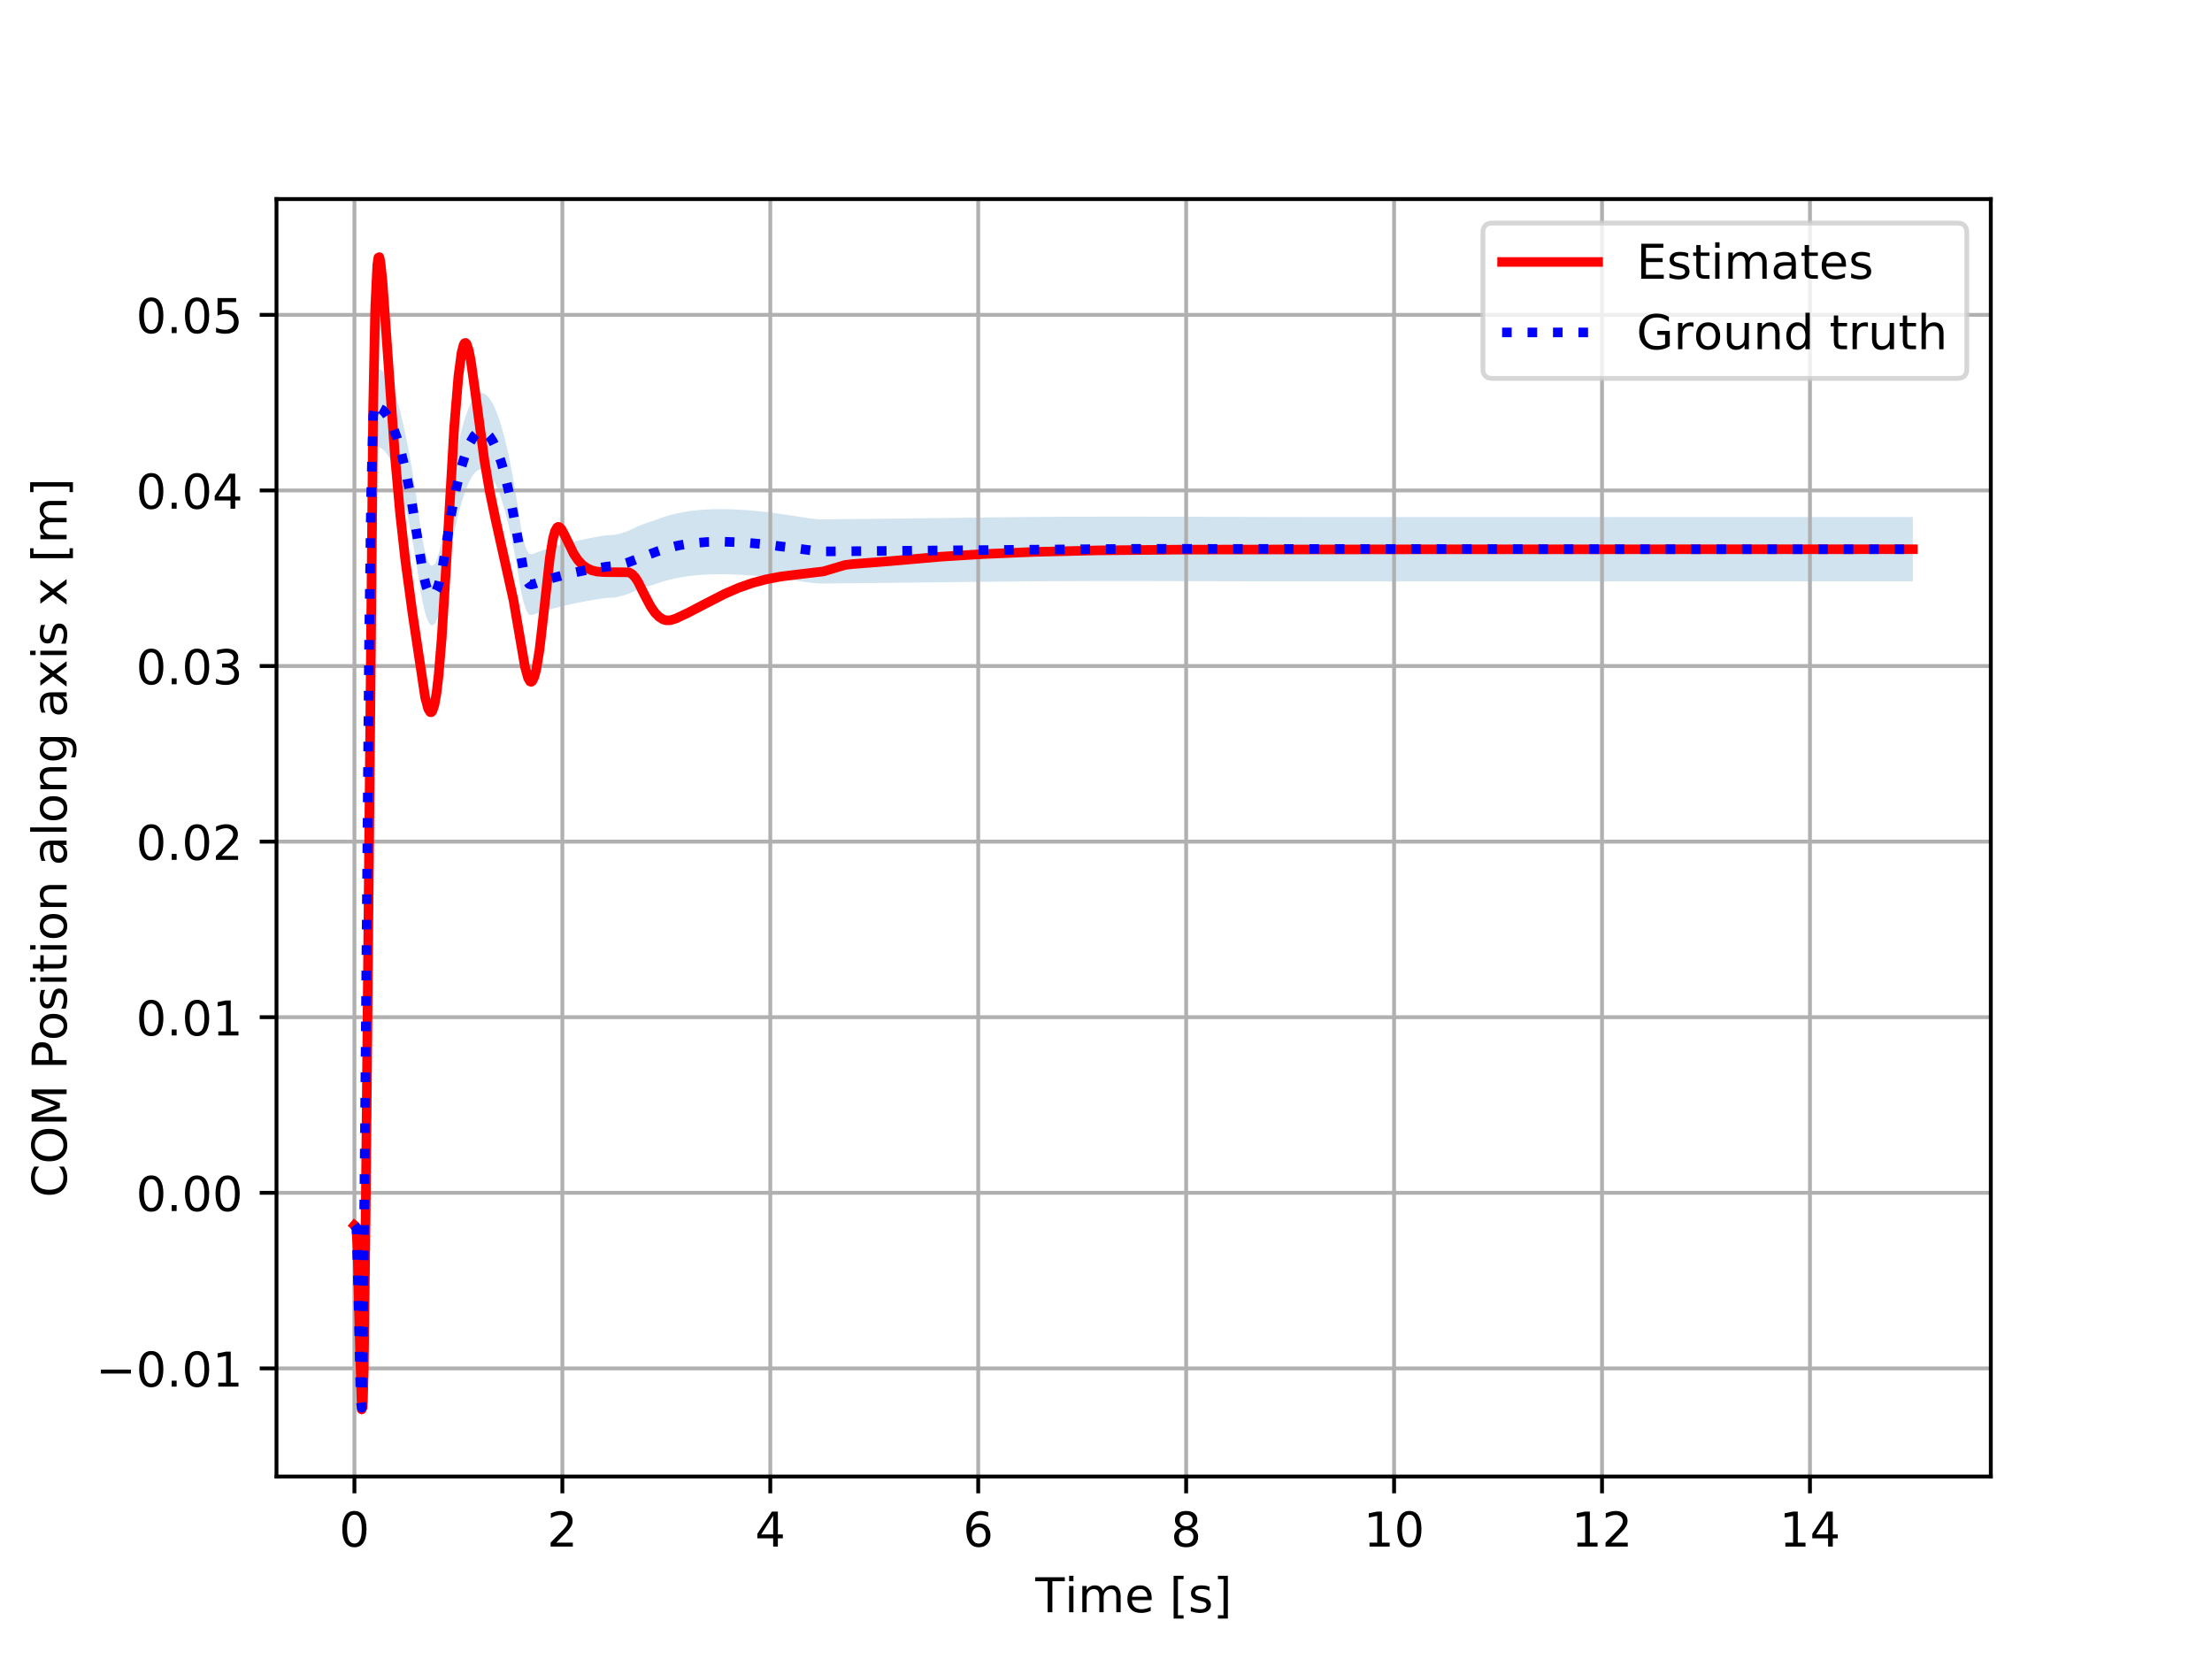 <?xml version="1.0" encoding="utf-8" standalone="no"?>
<!DOCTYPE svg PUBLIC "-//W3C//DTD SVG 1.1//EN"
  "http://www.w3.org/Graphics/SVG/1.1/DTD/svg11.dtd">
<!-- Created with matplotlib (https://matplotlib.org/) -->
<svg height="345.6pt" version="1.1" viewBox="0 0 460.8 345.6" width="460.8pt" xmlns="http://www.w3.org/2000/svg" xmlns:xlink="http://www.w3.org/1999/xlink">
 <defs>
  <style type="text/css">
*{stroke-linecap:butt;stroke-linejoin:round;}
  </style>
 </defs>
 <g id="figure_1">
  <g id="patch_1">
   <path d="M 0 345.6 
L 460.8 345.6 
L 460.8 0 
L 0 0 
z
" style="fill:#ffffff;"/>
  </g>
  <g id="axes_1">
   <g id="patch_2">
    <path d="M 57.6 307.584 
L 414.72 307.584 
L 414.72 41.472 
L 57.6 41.472 
z
" style="fill:#ffffff;"/>
   </g>
   <g id="PolyCollection_1">
    <path clip-path="url(#p7352856aed)" d="M 73.833 255.595 
L 73.833 254.917 
L 74.049 255.136 
L 74.266 255.479 
L 74.482 262.262 
L 74.699 270.62 
L 74.916 281.228 
L 75.132 289.728 
L 75.349 291.011 
L 75.565 281.367 
L 75.782 263.999 
L 75.999 239.068 
L 76.215 212.94 
L 76.432 186.67 
L 76.648 161.979 
L 76.865 141.617 
L 77.081 123.276 
L 77.298 111.089 
L 77.515 101.002 
L 77.731 94.734 
L 77.948 93.448 
L 78.164 94.259 
L 78.381 93.828 
L 78.598 93.068 
L 78.814 93.108 
L 79.031 93.228 
L 79.247 93.308 
L 79.464 93.419 
L 79.68 93.568 
L 79.897 93.751 
L 80.114 93.966 
L 80.33 94.214 
L 80.547 94.495 
L 80.763 94.809 
L 80.98 95.157 
L 81.196 95.538 
L 81.413 95.953 
L 81.63 96.402 
L 81.846 96.885 
L 82.063 97.402 
L 82.279 97.954 
L 82.496 98.54 
L 82.713 99.161 
L 82.929 99.817 
L 83.146 100.509 
L 83.362 101.236 
L 83.579 101.999 
L 83.795 102.798 
L 84.012 103.634 
L 84.229 104.506 
L 84.445 105.415 
L 84.662 106.362 
L 84.878 107.346 
L 85.095 108.369 
L 85.312 109.43 
L 85.528 110.529 
L 85.745 111.668 
L 85.961 112.847 
L 86.178 114.065 
L 86.394 115.324 
L 86.611 116.623 
L 86.828 117.965 
L 87.044 119.348 
L 87.261 120.773 
L 87.477 122.242 
L 87.694 123.569 
L 87.91 124.775 
L 88.127 125.861 
L 88.344 126.827 
L 88.56 127.674 
L 88.777 128.401 
L 88.993 129.009 
L 89.21 129.498 
L 89.427 129.868 
L 89.643 130.119 
L 89.86 130.252 
L 90.076 130.266 
L 90.293 130.172 
L 90.509 129.97 
L 90.726 129.661 
L 90.943 129.243 
L 91.159 128.716 
L 91.376 128.081 
L 91.592 127.337 
L 91.809 126.484 
L 92.026 125.52 
L 92.242 124.447 
L 92.459 123.263 
L 92.675 121.968 
L 92.892 120.56 
L 93.108 119.205 
L 93.325 117.895 
L 93.542 116.629 
L 93.758 115.408 
L 93.975 114.229 
L 94.191 113.094 
L 94.408 112.001 
L 94.624 110.951 
L 94.841 109.944 
L 95.058 108.978 
L 95.274 108.053 
L 95.491 107.17 
L 95.707 106.328 
L 95.924 105.527 
L 96.141 104.766 
L 96.357 104.045 
L 96.574 103.365 
L 96.79 102.724 
L 97.007 102.123 
L 97.223 101.561 
L 97.44 101.039 
L 97.657 100.555 
L 97.873 100.11 
L 98.09 99.705 
L 98.306 99.338 
L 98.523 99.009 
L 98.74 98.719 
L 98.956 98.468 
L 99.173 98.254 
L 99.389 98.079 
L 99.606 97.942 
L 99.822 97.843 
L 100.039 97.782 
L 100.256 97.76 
L 100.472 97.771 
L 100.689 97.814 
L 100.905 97.892 
L 101.122 98.003 
L 101.338 98.147 
L 101.555 98.325 
L 101.772 98.537 
L 101.988 98.783 
L 102.205 99.063 
L 102.421 99.376 
L 102.638 99.725 
L 102.855 100.107 
L 103.071 100.525 
L 103.288 100.976 
L 103.504 101.463 
L 103.721 101.985 
L 103.937 102.542 
L 104.154 103.135 
L 104.371 103.764 
L 104.587 104.429 
L 104.804 105.13 
L 105.02 105.867 
L 105.237 106.642 
L 105.454 107.453 
L 105.67 108.302 
L 105.887 109.188 
L 106.103 110.113 
L 106.32 111.076 
L 106.536 112.078 
L 106.753 113.119 
L 106.97 114.199 
L 107.186 115.319 
L 107.403 116.48 
L 107.619 117.681 
L 107.836 118.924 
L 108.052 120.208 
L 108.269 121.534 
L 108.486 122.86 
L 108.702 123.922 
L 108.919 124.863 
L 109.135 125.685 
L 109.352 126.386 
L 109.569 126.969 
L 109.785 127.431 
L 110.002 127.775 
L 110.218 128 
L 110.435 128.104 
L 110.651 128.105 
L 110.868 128.082 
L 111.085 128.036 
L 111.301 127.966 
L 111.518 127.893 
L 111.734 127.821 
L 111.951 127.749 
L 112.168 127.678 
L 112.384 127.609 
L 112.601 127.541 
L 112.817 127.473 
L 113.034 127.406 
L 113.25 127.34 
L 113.467 127.274 
L 113.684 127.21 
L 113.9 127.146 
L 114.117 127.084 
L 114.333 127.021 
L 114.55 126.96 
L 114.766 126.9 
L 114.983 126.84 
L 115.2 126.781 
L 115.416 126.722 
L 115.633 126.665 
L 115.849 126.608 
L 116.066 126.552 
L 116.283 126.497 
L 116.499 126.442 
L 116.716 126.388 
L 116.932 126.334 
L 117.149 126.282 
L 117.365 126.229 
L 117.582 126.178 
L 117.799 126.127 
L 118.015 126.076 
L 118.232 126.027 
L 118.448 125.978 
L 118.665 125.929 
L 118.882 125.881 
L 119.098 125.834 
L 119.315 125.787 
L 119.531 125.741 
L 119.748 125.695 
L 119.964 125.65 
L 120.181 125.606 
L 120.398 125.562 
L 120.614 125.518 
L 120.831 125.475 
L 121.047 125.433 
L 121.264 125.391 
L 121.48 125.35 
L 121.697 125.309 
L 121.914 125.268 
L 122.13 125.228 
L 122.347 125.188 
L 122.563 125.149 
L 122.78 125.11 
L 122.997 125.072 
L 123.213 125.034 
L 123.43 124.997 
L 123.646 124.96 
L 123.863 124.924 
L 124.079 124.888 
L 124.296 124.852 
L 124.513 124.817 
L 124.729 124.782 
L 124.946 124.747 
L 125.162 124.713 
L 125.379 124.68 
L 125.596 124.647 
L 125.812 124.614 
L 126.029 124.581 
L 126.245 124.568 
L 126.462 124.556 
L 126.678 124.544 
L 126.895 124.533 
L 127.112 124.521 
L 127.328 124.509 
L 127.545 124.497 
L 127.761 124.485 
L 127.978 124.472 
L 128.194 124.441 
L 128.411 124.404 
L 128.628 124.36 
L 128.844 124.308 
L 129.061 124.248 
L 129.277 124.19 
L 129.494 124.134 
L 129.711 124.077 
L 129.927 124.019 
L 130.144 123.959 
L 130.36 123.895 
L 130.577 123.826 
L 130.793 123.752 
L 131.01 123.67 
L 131.227 123.58 
L 131.443 123.48 
L 131.66 123.382 
L 131.876 123.285 
L 132.093 123.192 
L 132.31 123.1 
L 132.526 123.012 
L 132.743 122.925 
L 132.959 122.84 
L 133.176 122.756 
L 133.392 122.674 
L 133.609 122.595 
L 133.826 122.518 
L 134.042 122.442 
L 134.259 122.369 
L 134.475 122.298 
L 134.692 122.229 
L 134.908 122.163 
L 135.125 122.098 
L 135.342 122.035 
L 135.558 121.974 
L 135.775 121.914 
L 135.991 121.852 
L 136.208 121.786 
L 136.425 121.716 
L 136.641 121.643 
L 136.858 121.567 
L 137.074 121.488 
L 137.291 121.415 
L 137.507 121.344 
L 137.724 121.275 
L 137.941 121.208 
L 138.157 121.143 
L 138.374 121.079 
L 138.59 121.018 
L 138.807 120.958 
L 139.024 120.899 
L 139.24 120.842 
L 139.457 120.787 
L 139.673 120.733 
L 139.89 120.681 
L 140.106 120.63 
L 140.323 120.581 
L 140.54 120.533 
L 140.756 120.487 
L 140.973 120.442 
L 141.189 120.398 
L 141.406 120.356 
L 141.623 120.316 
L 141.839 120.276 
L 142.056 120.239 
L 142.272 120.202 
L 142.489 120.167 
L 142.705 120.133 
L 142.922 120.1 
L 143.139 120.068 
L 143.355 120.038 
L 143.572 120.009 
L 143.788 119.981 
L 144.005 119.955 
L 144.221 119.929 
L 144.438 119.905 
L 144.655 119.882 
L 144.871 119.859 
L 145.088 119.839 
L 145.304 119.819 
L 145.521 119.8 
L 145.738 119.782 
L 145.954 119.766 
L 146.171 119.75 
L 146.387 119.736 
L 146.604 119.722 
L 146.82 119.71 
L 147.037 119.698 
L 147.254 119.688 
L 147.47 119.678 
L 147.687 119.67 
L 147.903 119.662 
L 148.12 119.655 
L 148.337 119.648 
L 148.553 119.643 
L 148.77 119.638 
L 148.986 119.635 
L 149.203 119.631 
L 149.419 119.629 
L 149.636 119.627 
L 149.853 119.626 
L 150.069 119.626 
L 150.286 119.626 
L 150.502 119.627 
L 150.719 119.629 
L 150.935 119.631 
L 151.152 119.634 
L 151.369 119.638 
L 151.585 119.642 
L 151.802 119.647 
L 152.018 119.652 
L 152.235 119.658 
L 152.452 119.665 
L 152.668 119.672 
L 152.885 119.68 
L 153.101 119.688 
L 153.318 119.697 
L 153.534 119.706 
L 153.751 119.717 
L 153.968 119.727 
L 154.184 119.738 
L 154.401 119.75 
L 154.617 119.762 
L 154.834 119.775 
L 155.051 119.787 
L 155.267 119.801 
L 155.484 119.815 
L 155.7 119.83 
L 155.917 119.845 
L 156.133 119.861 
L 156.35 119.877 
L 156.567 119.893 
L 156.783 119.91 
L 157 119.928 
L 157.216 119.946 
L 157.433 119.964 
L 157.649 119.983 
L 157.866 120.003 
L 158.083 120.022 
L 158.299 120.042 
L 158.516 120.063 
L 158.732 120.084 
L 158.949 120.105 
L 159.166 120.127 
L 159.382 120.149 
L 159.599 120.172 
L 159.815 120.195 
L 160.032 120.218 
L 160.248 120.242 
L 160.465 120.266 
L 160.682 120.291 
L 160.898 120.315 
L 161.115 120.341 
L 161.331 120.366 
L 161.548 120.392 
L 161.765 120.419 
L 161.981 120.446 
L 162.198 120.473 
L 162.414 120.5 
L 162.631 120.528 
L 162.847 120.556 
L 163.064 120.584 
L 163.281 120.613 
L 163.497 120.642 
L 163.714 120.671 
L 163.93 120.701 
L 164.147 120.73 
L 164.363 120.76 
L 164.58 120.79 
L 164.797 120.821 
L 165.013 120.851 
L 165.23 120.881 
L 165.446 120.912 
L 165.663 120.943 
L 165.88 120.973 
L 166.096 121.004 
L 166.313 121.035 
L 166.529 121.065 
L 166.746 121.096 
L 166.962 121.126 
L 167.179 121.157 
L 167.396 121.187 
L 167.612 121.217 
L 167.829 121.246 
L 168.045 121.275 
L 168.262 121.304 
L 168.479 121.332 
L 168.695 121.36 
L 168.912 121.387 
L 169.128 121.413 
L 169.345 121.437 
L 169.561 121.461 
L 169.778 121.483 
L 169.995 121.503 
L 170.211 121.522 
L 170.428 121.537 
L 170.644 121.549 
L 170.861 121.556 
L 171.077 121.559 
L 171.294 121.559 
L 171.511 121.557 
L 171.727 121.555 
L 171.944 121.553 
L 172.16 121.55 
L 172.377 121.548 
L 172.594 121.546 
L 172.81 121.544 
L 173.027 121.542 
L 173.243 121.54 
L 173.46 121.537 
L 173.676 121.535 
L 173.893 121.533 
L 174.11 121.531 
L 174.326 121.529 
L 174.543 121.527 
L 174.759 121.525 
L 174.976 121.523 
L 175.193 121.521 
L 175.409 121.519 
L 175.626 121.517 
L 175.842 121.515 
L 176.059 121.512 
L 176.275 121.51 
L 176.492 121.508 
L 176.709 121.506 
L 176.925 121.504 
L 177.142 121.502 
L 177.358 121.5 
L 177.575 121.498 
L 177.791 121.495 
L 178.008 121.493 
L 178.225 121.491 
L 178.441 121.489 
L 178.658 121.487 
L 178.874 121.485 
L 179.091 121.483 
L 179.308 121.48 
L 179.524 121.478 
L 179.741 121.476 
L 179.957 121.474 
L 180.174 121.471 
L 180.39 121.469 
L 180.607 121.467 
L 180.824 121.465 
L 181.04 121.463 
L 181.257 121.46 
L 181.473 121.458 
L 181.69 121.456 
L 181.907 121.454 
L 182.123 121.452 
L 182.34 121.449 
L 182.556 121.447 
L 182.773 121.445 
L 182.989 121.443 
L 183.206 121.44 
L 183.423 121.438 
L 183.639 121.436 
L 183.856 121.433 
L 184.072 121.431 
L 184.289 121.429 
L 184.505 121.426 
L 184.722 121.424 
L 184.939 121.422 
L 185.155 121.419 
L 185.372 121.417 
L 185.588 121.415 
L 185.805 121.412 
L 186.022 121.41 
L 186.238 121.408 
L 186.455 121.405 
L 186.671 121.403 
L 186.888 121.401 
L 187.104 121.398 
L 187.321 121.396 
L 187.538 121.394 
L 187.754 121.391 
L 187.971 121.389 
L 188.187 121.386 
L 188.404 121.384 
L 188.621 121.381 
L 188.837 121.379 
L 189.054 121.377 
L 189.27 121.374 
L 189.487 121.372 
L 189.703 121.37 
L 189.92 121.367 
L 190.137 121.365 
L 190.353 121.362 
L 190.57 121.36 
L 190.786 121.357 
L 191.003 121.355 
L 191.219 121.353 
L 191.436 121.35 
L 191.653 121.348 
L 191.869 121.345 
L 192.086 121.343 
L 192.302 121.34 
L 192.519 121.338 
L 192.736 121.335 
L 192.952 121.333 
L 193.169 121.33 
L 193.385 121.328 
L 193.602 121.325 
L 193.818 121.323 
L 194.035 121.321 
L 194.252 121.318 
L 194.468 121.316 
L 194.685 121.313 
L 194.901 121.311 
L 195.118 121.308 
L 195.335 121.306 
L 195.551 121.303 
L 195.768 121.301 
L 195.984 121.298 
L 196.201 121.296 
L 196.417 121.294 
L 196.634 121.291 
L 196.851 121.288 
L 197.067 121.286 
L 197.284 121.283 
L 197.5 121.281 
L 197.717 121.279 
L 197.933 121.276 
L 198.15 121.274 
L 198.367 121.271 
L 198.583 121.269 
L 198.8 121.266 
L 199.016 121.264 
L 199.233 121.262 
L 199.45 121.259 
L 199.666 121.257 
L 199.883 121.254 
L 200.099 121.252 
L 200.316 121.249 
L 200.532 121.247 
L 200.749 121.245 
L 200.966 121.242 
L 201.182 121.24 
L 201.399 121.237 
L 201.615 121.235 
L 201.832 121.232 
L 202.049 121.23 
L 202.265 121.227 
L 202.482 121.225 
L 202.698 121.223 
L 202.915 121.221 
L 203.131 121.218 
L 203.348 121.216 
L 203.565 121.214 
L 203.781 121.211 
L 203.998 121.209 
L 204.214 121.207 
L 204.431 121.204 
L 204.648 121.202 
L 204.864 121.2 
L 205.081 121.197 
L 205.297 121.195 
L 205.514 121.193 
L 205.73 121.191 
L 205.947 121.188 
L 206.164 121.186 
L 206.38 121.184 
L 206.597 121.182 
L 206.813 121.179 
L 207.03 121.177 
L 207.246 121.175 
L 207.463 121.173 
L 207.68 121.171 
L 207.896 121.168 
L 208.113 121.166 
L 208.329 121.164 
L 208.546 121.162 
L 208.763 121.16 
L 208.979 121.158 
L 209.196 121.156 
L 209.412 121.154 
L 209.629 121.152 
L 209.845 121.15 
L 210.062 121.148 
L 210.279 121.145 
L 210.495 121.143 
L 210.712 121.142 
L 210.928 121.14 
L 211.145 121.137 
L 211.362 121.136 
L 211.578 121.134 
L 211.795 121.132 
L 212.011 121.13 
L 212.228 121.128 
L 212.444 121.126 
L 212.661 121.124 
L 212.878 121.123 
L 213.094 121.121 
L 213.311 121.119 
L 213.527 121.117 
L 213.744 121.115 
L 213.96 121.114 
L 214.177 121.112 
L 214.394 121.11 
L 214.61 121.108 
L 214.827 121.107 
L 215.043 121.105 
L 215.26 121.103 
L 215.477 121.102 
L 215.693 121.1 
L 215.91 121.099 
L 216.126 121.097 
L 216.343 121.095 
L 216.559 121.094 
L 216.776 121.092 
L 216.993 121.091 
L 217.209 121.089 
L 217.426 121.088 
L 217.642 121.086 
L 217.859 121.085 
L 218.076 121.084 
L 218.292 121.082 
L 218.509 121.081 
L 218.725 121.079 
L 218.942 121.078 
L 219.158 121.077 
L 219.375 121.076 
L 219.592 121.074 
L 219.808 121.073 
L 220.025 121.072 
L 220.241 121.07 
L 220.458 121.069 
L 220.674 121.068 
L 220.891 121.067 
L 221.108 121.066 
L 221.324 121.065 
L 221.541 121.064 
L 221.757 121.062 
L 221.974 121.061 
L 222.191 121.06 
L 222.407 121.06 
L 222.624 121.059 
L 222.84 121.058 
L 223.057 121.057 
L 223.273 121.056 
L 223.49 121.055 
L 223.707 121.054 
L 223.923 121.053 
L 224.14 121.052 
L 224.356 121.051 
L 224.573 121.051 
L 224.79 121.05 
L 225.006 121.049 
L 225.223 121.048 
L 225.439 121.047 
L 225.656 121.047 
L 225.872 121.046 
L 226.089 121.045 
L 226.306 121.045 
L 226.522 121.044 
L 226.739 121.044 
L 226.955 121.043 
L 227.172 121.043 
L 227.388 121.042 
L 227.605 121.042 
L 227.822 121.041 
L 228.038 121.041 
L 228.255 121.04 
L 228.471 121.04 
L 228.688 121.039 
L 228.905 121.039 
L 229.121 121.038 
L 229.338 121.038 
L 229.554 121.038 
L 229.771 121.038 
L 229.987 121.037 
L 230.204 121.037 
L 230.421 121.037 
L 230.637 121.037 
L 230.854 121.036 
L 231.07 121.036 
L 231.287 121.036 
L 231.504 121.036 
L 231.72 121.036 
L 231.937 121.036 
L 232.153 121.035 
L 232.37 121.035 
L 232.586 121.035 
L 232.803 121.035 
L 233.02 121.035 
L 233.236 121.035 
L 233.453 121.035 
L 233.669 121.035 
L 233.886 121.035 
L 234.102 121.035 
L 234.319 121.035 
L 234.536 121.035 
L 234.752 121.036 
L 234.969 121.036 
L 235.185 121.036 
L 235.402 121.036 
L 235.619 121.036 
L 235.835 121.036 
L 236.052 121.036 
L 236.268 121.037 
L 236.485 121.037 
L 236.701 121.037 
L 236.918 121.037 
L 237.135 121.038 
L 237.351 121.038 
L 237.568 121.038 
L 237.784 121.038 
L 238.001 121.039 
L 238.218 121.039 
L 238.434 121.039 
L 238.651 121.04 
L 238.867 121.04 
L 239.084 121.041 
L 239.3 121.041 
L 239.517 121.041 
L 239.734 121.042 
L 239.95 121.042 
L 240.167 121.043 
L 240.383 121.043 
L 240.6 121.044 
L 240.816 121.044 
L 241.033 121.044 
L 241.25 121.045 
L 241.466 121.045 
L 241.683 121.046 
L 241.899 121.046 
L 242.116 121.047 
L 242.333 121.047 
L 242.549 121.048 
L 242.766 121.049 
L 242.982 121.049 
L 243.199 121.05 
L 243.415 121.05 
L 243.632 121.051 
L 243.849 121.051 
L 244.065 121.052 
L 244.282 121.052 
L 244.498 121.053 
L 244.715 121.054 
L 244.932 121.054 
L 245.148 121.055 
L 245.365 121.055 
L 245.581 121.056 
L 245.798 121.057 
L 246.014 121.057 
L 246.231 121.058 
L 246.448 121.059 
L 246.664 121.059 
L 246.881 121.06 
L 247.097 121.06 
L 247.314 121.061 
L 247.53 121.062 
L 247.747 121.062 
L 247.964 121.063 
L 248.18 121.063 
L 248.397 121.064 
L 248.613 121.065 
L 248.83 121.066 
L 249.047 121.066 
L 249.263 121.067 
L 249.48 121.068 
L 249.696 121.068 
L 249.913 121.069 
L 250.129 121.069 
L 250.346 121.07 
L 250.563 121.071 
L 250.779 121.071 
L 250.996 121.072 
L 251.212 121.073 
L 251.429 121.074 
L 251.646 121.074 
L 251.862 121.075 
L 252.079 121.075 
L 252.295 121.076 
L 252.512 121.077 
L 252.728 121.077 
L 252.945 121.078 
L 253.162 121.079 
L 253.378 121.079 
L 253.595 121.08 
L 253.811 121.081 
L 254.028 121.081 
L 254.244 121.082 
L 254.461 121.083 
L 254.678 121.083 
L 254.894 121.084 
L 255.111 121.084 
L 255.327 121.085 
L 255.544 121.086 
L 255.761 121.086 
L 255.977 121.087 
L 256.194 121.087 
L 256.41 121.088 
L 256.627 121.088 
L 256.843 121.089 
L 257.06 121.09 
L 257.277 121.09 
L 257.493 121.091 
L 257.71 121.092 
L 257.926 121.092 
L 258.143 121.093 
L 258.36 121.093 
L 258.576 121.094 
L 258.793 121.094 
L 259.009 121.095 
L 259.226 121.095 
L 259.442 121.096 
L 259.659 121.096 
L 259.876 121.097 
L 260.092 121.098 
L 260.309 121.098 
L 260.525 121.099 
L 260.742 121.099 
L 260.958 121.1 
L 261.175 121.1 
L 261.392 121.101 
L 261.608 121.101 
L 261.825 121.102 
L 262.041 121.102 
L 262.258 121.103 
L 262.475 121.103 
L 262.691 121.103 
L 262.908 121.104 
L 263.124 121.104 
L 263.341 121.105 
L 263.557 121.106 
L 263.774 121.106 
L 263.991 121.106 
L 264.207 121.107 
L 264.424 121.107 
L 264.64 121.108 
L 264.857 121.108 
L 265.074 121.108 
L 265.29 121.109 
L 265.507 121.109 
L 265.723 121.109 
L 265.94 121.11 
L 266.156 121.11 
L 266.373 121.111 
L 266.59 121.111 
L 266.806 121.111 
L 267.023 121.112 
L 267.239 121.112 
L 267.456 121.112 
L 267.672 121.113 
L 267.889 121.113 
L 268.106 121.114 
L 268.322 121.114 
L 268.539 121.114 
L 268.755 121.115 
L 268.972 121.115 
L 269.189 121.115 
L 269.405 121.115 
L 269.622 121.116 
L 269.838 121.116 
L 270.055 121.116 
L 270.271 121.117 
L 270.488 121.117 
L 270.705 121.117 
L 270.921 121.117 
L 271.138 121.118 
L 271.354 121.118 
L 271.571 121.118 
L 271.788 121.118 
L 272.004 121.119 
L 272.221 121.119 
L 272.437 121.119 
L 272.654 121.119 
L 272.87 121.119 
L 273.087 121.12 
L 273.304 121.12 
L 273.52 121.12 
L 273.737 121.12 
L 273.953 121.12 
L 274.17 121.121 
L 274.387 121.121 
L 274.603 121.121 
L 274.82 121.122 
L 275.036 121.122 
L 275.253 121.122 
L 275.469 121.122 
L 275.686 121.122 
L 275.903 121.122 
L 276.119 121.123 
L 276.336 121.123 
L 276.552 121.123 
L 276.769 121.123 
L 276.985 121.123 
L 277.202 121.123 
L 277.419 121.123 
L 277.635 121.124 
L 277.852 121.124 
L 278.068 121.124 
L 278.285 121.124 
L 278.502 121.124 
L 278.718 121.124 
L 278.935 121.124 
L 279.151 121.124 
L 279.368 121.124 
L 279.584 121.124 
L 279.801 121.125 
L 280.018 121.125 
L 280.234 121.125 
L 280.451 121.125 
L 280.667 121.125 
L 280.884 121.125 
L 281.101 121.125 
L 281.317 121.125 
L 281.534 121.125 
L 281.75 121.125 
L 281.967 121.125 
L 282.183 121.125 
L 282.4 121.125 
L 282.617 121.126 
L 282.833 121.126 
L 283.05 121.126 
L 283.266 121.126 
L 283.483 121.126 
L 283.699 121.126 
L 283.916 121.126 
L 284.133 121.126 
L 284.349 121.126 
L 284.566 121.126 
L 284.782 121.126 
L 284.999 121.126 
L 285.216 121.126 
L 285.432 121.126 
L 285.649 121.126 
L 285.865 121.126 
L 286.082 121.126 
L 286.298 121.126 
L 286.515 121.126 
L 286.732 121.126 
L 286.948 121.126 
L 287.165 121.126 
L 287.381 121.126 
L 287.598 121.126 
L 287.815 121.126 
L 288.031 121.126 
L 288.248 121.126 
L 288.464 121.126 
L 288.681 121.126 
L 288.897 121.126 
L 289.114 121.126 
L 289.331 121.126 
L 289.547 121.126 
L 289.764 121.126 
L 289.98 121.126 
L 290.197 121.126 
L 290.413 121.126 
L 290.63 121.126 
L 290.847 121.126 
L 291.063 121.126 
L 291.28 121.126 
L 291.496 121.126 
L 291.713 121.126 
L 291.93 121.126 
L 292.146 121.126 
L 292.363 121.126 
L 292.579 121.126 
L 292.796 121.126 
L 293.012 121.126 
L 293.229 121.126 
L 293.446 121.126 
L 293.662 121.126 
L 293.879 121.126 
L 294.095 121.126 
L 294.312 121.126 
L 294.529 121.126 
L 294.745 121.125 
L 294.962 121.125 
L 295.178 121.125 
L 295.395 121.125 
L 295.611 121.125 
L 295.828 121.125 
L 296.045 121.125 
L 296.261 121.125 
L 296.478 121.125 
L 296.694 121.125 
L 296.911 121.125 
L 297.127 121.125 
L 297.344 121.125 
L 297.561 121.125 
L 297.777 121.125 
L 297.994 121.125 
L 298.21 121.125 
L 298.427 121.125 
L 298.644 121.125 
L 298.86 121.125 
L 299.077 121.125 
L 299.293 121.125 
L 299.51 121.125 
L 299.726 121.124 
L 299.943 121.124 
L 300.16 121.124 
L 300.376 121.124 
L 300.593 121.124 
L 300.809 121.124 
L 301.026 121.124 
L 301.243 121.124 
L 301.459 121.124 
L 301.676 121.124 
L 301.892 121.124 
L 302.109 121.124 
L 302.325 121.124 
L 302.542 121.124 
L 302.759 121.124 
L 302.975 121.124 
L 303.192 121.124 
L 303.408 121.124 
L 303.625 121.123 
L 303.841 121.123 
L 304.058 121.123 
L 304.275 121.123 
L 304.491 121.123 
L 304.708 121.123 
L 304.924 121.123 
L 305.141 121.123 
L 305.358 121.123 
L 305.574 121.123 
L 305.791 121.123 
L 306.007 121.123 
L 306.224 121.123 
L 306.44 121.123 
L 306.657 121.123 
L 306.874 121.123 
L 307.09 121.123 
L 307.307 121.122 
L 307.523 121.122 
L 307.74 121.122 
L 307.957 121.122 
L 308.173 121.122 
L 308.39 121.122 
L 308.606 121.122 
L 308.823 121.122 
L 309.039 121.122 
L 309.256 121.122 
L 309.473 121.122 
L 309.689 121.122 
L 309.906 121.122 
L 310.122 121.122 
L 310.339 121.122 
L 310.555 121.122 
L 310.772 121.122 
L 310.989 121.122 
L 311.205 121.121 
L 311.422 121.121 
L 311.638 121.121 
L 311.855 121.121 
L 312.072 121.121 
L 312.288 121.121 
L 312.505 121.121 
L 312.721 121.121 
L 312.938 121.121 
L 313.154 121.121 
L 313.371 121.121 
L 313.588 121.121 
L 313.804 121.121 
L 314.021 121.12 
L 314.237 121.12 
L 314.454 121.12 
L 314.671 121.12 
L 314.887 121.12 
L 315.104 121.12 
L 315.32 121.12 
L 315.537 121.12 
L 315.753 121.12 
L 315.97 121.12 
L 316.187 121.12 
L 316.403 121.12 
L 316.62 121.12 
L 316.836 121.12 
L 317.053 121.12 
L 317.269 121.12 
L 317.486 121.12 
L 317.703 121.12 
L 317.919 121.12 
L 318.136 121.12 
L 318.352 121.119 
L 318.569 121.119 
L 318.786 121.119 
L 319.002 121.119 
L 319.219 121.119 
L 319.435 121.119 
L 319.652 121.119 
L 319.868 121.119 
L 320.085 121.119 
L 320.302 121.119 
L 320.518 121.119 
L 320.735 121.119 
L 320.951 121.119 
L 321.168 121.119 
L 321.385 121.119 
L 321.601 121.119 
L 321.818 121.119 
L 322.034 121.119 
L 322.251 121.119 
L 322.467 121.119 
L 322.684 121.119 
L 322.901 121.119 
L 323.117 121.119 
L 323.334 121.119 
L 323.55 121.119 
L 323.767 121.119 
L 323.983 121.119 
L 324.2 121.118 
L 324.417 121.118 
L 324.633 121.118 
L 324.85 121.118 
L 325.066 121.118 
L 325.283 121.118 
L 325.5 121.118 
L 325.716 121.118 
L 325.933 121.118 
L 326.149 121.118 
L 326.366 121.118 
L 326.582 121.118 
L 326.799 121.118 
L 327.016 121.118 
L 327.232 121.118 
L 327.449 121.118 
L 327.665 121.118 
L 327.882 121.118 
L 328.099 121.118 
L 328.315 121.118 
L 328.532 121.118 
L 328.748 121.118 
L 328.965 121.118 
L 329.181 121.118 
L 329.398 121.118 
L 329.615 121.118 
L 329.831 121.118 
L 330.048 121.118 
L 330.264 121.118 
L 330.481 121.118 
L 330.697 121.118 
L 330.914 121.118 
L 331.131 121.118 
L 331.347 121.118 
L 331.564 121.118 
L 331.78 121.118 
L 331.997 121.117 
L 332.214 121.117 
L 332.43 121.117 
L 332.647 121.117 
L 332.863 121.117 
L 333.08 121.117 
L 333.296 121.117 
L 333.513 121.117 
L 333.73 121.117 
L 333.946 121.117 
L 334.163 121.117 
L 334.379 121.117 
L 334.596 121.117 
L 334.813 121.117 
L 335.029 121.117 
L 335.246 121.117 
L 335.462 121.117 
L 335.679 121.117 
L 335.895 121.117 
L 336.112 121.117 
L 336.329 121.117 
L 336.545 121.117 
L 336.762 121.117 
L 336.978 121.117 
L 337.195 121.117 
L 337.412 121.117 
L 337.628 121.117 
L 337.845 121.117 
L 338.061 121.117 
L 338.278 121.117 
L 338.494 121.117 
L 338.711 121.117 
L 338.928 121.117 
L 339.144 121.117 
L 339.361 121.117 
L 339.577 121.117 
L 339.794 121.117 
L 340.01 121.117 
L 340.227 121.117 
L 340.444 121.117 
L 340.66 121.117 
L 340.877 121.117 
L 341.093 121.117 
L 341.31 121.117 
L 341.527 121.117 
L 341.743 121.117 
L 341.96 121.117 
L 342.176 121.117 
L 342.393 121.117 
L 342.609 121.117 
L 342.826 121.117 
L 343.043 121.117 
L 343.259 121.117 
L 343.476 121.117 
L 343.692 121.117 
L 343.909 121.117 
L 344.126 121.117 
L 344.342 121.117 
L 344.559 121.117 
L 344.775 121.117 
L 344.992 121.117 
L 345.208 121.117 
L 345.425 121.117 
L 345.642 121.117 
L 345.858 121.117 
L 346.075 121.117 
L 346.291 121.117 
L 346.508 121.117 
L 346.724 121.117 
L 346.941 121.117 
L 347.158 121.116 
L 347.374 121.116 
L 347.591 121.116 
L 347.807 121.116 
L 348.024 121.116 
L 348.241 121.116 
L 348.457 121.116 
L 348.674 121.116 
L 348.89 121.116 
L 349.107 121.116 
L 349.323 121.116 
L 349.54 121.116 
L 349.757 121.116 
L 349.973 121.116 
L 350.19 121.116 
L 350.406 121.116 
L 350.623 121.116 
L 350.84 121.116 
L 351.056 121.116 
L 351.273 121.116 
L 351.489 121.116 
L 351.706 121.116 
L 351.922 121.116 
L 352.139 121.116 
L 352.356 121.116 
L 352.572 121.116 
L 352.789 121.116 
L 353.005 121.116 
L 353.222 121.116 
L 353.438 121.116 
L 353.655 121.116 
L 353.872 121.116 
L 354.088 121.116 
L 354.305 121.116 
L 354.521 121.116 
L 354.738 121.116 
L 354.955 121.116 
L 355.171 121.116 
L 355.388 121.116 
L 355.604 121.116 
L 355.821 121.116 
L 356.037 121.116 
L 356.254 121.116 
L 356.471 121.116 
L 356.687 121.116 
L 356.904 121.116 
L 357.12 121.116 
L 357.337 121.116 
L 357.554 121.116 
L 357.77 121.116 
L 357.987 121.116 
L 358.203 121.116 
L 358.42 121.116 
L 358.636 121.116 
L 358.853 121.116 
L 359.07 121.116 
L 359.286 121.116 
L 359.503 121.116 
L 359.719 121.116 
L 359.936 121.116 
L 360.152 121.116 
L 360.369 121.116 
L 360.586 121.116 
L 360.802 121.116 
L 361.019 121.116 
L 361.235 121.116 
L 361.452 121.116 
L 361.669 121.116 
L 361.885 121.116 
L 362.102 121.116 
L 362.318 121.116 
L 362.535 121.116 
L 362.751 121.116 
L 362.968 121.116 
L 363.185 121.116 
L 363.401 121.116 
L 363.618 121.116 
L 363.834 121.116 
L 364.051 121.116 
L 364.268 121.116 
L 364.484 121.116 
L 364.701 121.116 
L 364.917 121.116 
L 365.134 121.116 
L 365.35 121.116 
L 365.567 121.116 
L 365.784 121.116 
L 366 121.116 
L 366.217 121.116 
L 366.433 121.116 
L 366.65 121.116 
L 366.866 121.116 
L 367.083 121.116 
L 367.3 121.116 
L 367.516 121.116 
L 367.733 121.116 
L 367.949 121.116 
L 368.166 121.116 
L 368.383 121.116 
L 368.599 121.116 
L 368.816 121.116 
L 369.032 121.116 
L 369.249 121.116 
L 369.465 121.116 
L 369.682 121.116 
L 369.899 121.116 
L 370.115 121.116 
L 370.332 121.116 
L 370.548 121.116 
L 370.765 121.116 
L 370.982 121.116 
L 371.198 121.116 
L 371.415 121.116 
L 371.631 121.116 
L 371.848 121.116 
L 372.064 121.116 
L 372.281 121.116 
L 372.498 121.116 
L 372.714 121.116 
L 372.931 121.116 
L 373.147 121.116 
L 373.364 121.116 
L 373.58 121.116 
L 373.797 121.116 
L 374.014 121.116 
L 374.23 121.116 
L 374.447 121.116 
L 374.663 121.116 
L 374.88 121.116 
L 375.097 121.116 
L 375.313 121.116 
L 375.53 121.116 
L 375.746 121.116 
L 375.963 121.116 
L 376.179 121.116 
L 376.396 121.116 
L 376.613 121.116 
L 376.829 121.116 
L 377.046 121.116 
L 377.262 121.116 
L 377.479 121.116 
L 377.696 121.116 
L 377.912 121.116 
L 378.129 121.116 
L 378.345 121.116 
L 378.562 121.116 
L 378.778 121.116 
L 378.995 121.116 
L 379.212 121.116 
L 379.428 121.116 
L 379.645 121.116 
L 379.861 121.116 
L 380.078 121.116 
L 380.294 121.116 
L 380.511 121.116 
L 380.728 121.116 
L 380.944 121.116 
L 381.161 121.116 
L 381.377 121.116 
L 381.594 121.116 
L 381.811 121.116 
L 382.027 121.116 
L 382.244 121.116 
L 382.46 121.116 
L 382.677 121.116 
L 382.893 121.116 
L 383.11 121.116 
L 383.327 121.116 
L 383.543 121.116 
L 383.76 121.116 
L 383.976 121.116 
L 384.193 121.116 
L 384.41 121.116 
L 384.626 121.116 
L 384.843 121.116 
L 385.059 121.116 
L 385.276 121.116 
L 385.492 121.116 
L 385.709 121.116 
L 385.926 121.116 
L 386.142 121.116 
L 386.359 121.116 
L 386.575 121.116 
L 386.792 121.116 
L 387.008 121.116 
L 387.225 121.116 
L 387.442 121.116 
L 387.658 121.116 
L 387.875 121.116 
L 388.091 121.116 
L 388.308 121.116 
L 388.525 121.116 
L 388.741 121.116 
L 388.958 121.116 
L 389.174 121.116 
L 389.391 121.116 
L 389.607 121.116 
L 389.824 121.116 
L 390.041 121.116 
L 390.257 121.116 
L 390.474 121.116 
L 390.69 121.116 
L 390.907 121.116 
L 391.124 121.116 
L 391.34 121.116 
L 391.557 121.116 
L 391.773 121.116 
L 391.99 121.116 
L 392.206 121.116 
L 392.423 121.116 
L 392.64 121.116 
L 392.856 121.116 
L 393.073 121.116 
L 393.289 121.115 
L 393.506 121.115 
L 393.722 121.115 
L 393.939 121.115 
L 394.156 121.115 
L 394.372 121.115 
L 394.589 121.115 
L 394.805 121.115 
L 395.022 121.115 
L 395.239 121.115 
L 395.455 121.115 
L 395.672 121.115 
L 395.888 121.115 
L 396.105 121.115 
L 396.321 121.115 
L 396.538 121.115 
L 396.755 121.115 
L 396.971 121.115 
L 397.188 121.115 
L 397.404 121.115 
L 397.621 121.115 
L 397.838 121.115 
L 398.054 121.115 
L 398.271 121.115 
L 398.487 121.115 
L 398.487 107.708 
L 398.487 107.708 
L 398.271 107.708 
L 398.054 107.708 
L 397.838 107.708 
L 397.621 107.708 
L 397.404 107.708 
L 397.188 107.708 
L 396.971 107.708 
L 396.755 107.708 
L 396.538 107.708 
L 396.321 107.708 
L 396.105 107.708 
L 395.888 107.708 
L 395.672 107.708 
L 395.455 107.708 
L 395.239 107.708 
L 395.022 107.708 
L 394.805 107.708 
L 394.589 107.708 
L 394.372 107.708 
L 394.156 107.708 
L 393.939 107.708 
L 393.722 107.708 
L 393.506 107.708 
L 393.289 107.708 
L 393.073 107.709 
L 392.856 107.709 
L 392.64 107.709 
L 392.423 107.709 
L 392.206 107.709 
L 391.99 107.709 
L 391.773 107.709 
L 391.557 107.709 
L 391.34 107.709 
L 391.124 107.709 
L 390.907 107.709 
L 390.69 107.709 
L 390.474 107.709 
L 390.257 107.709 
L 390.041 107.709 
L 389.824 107.709 
L 389.607 107.709 
L 389.391 107.709 
L 389.174 107.709 
L 388.958 107.709 
L 388.741 107.709 
L 388.525 107.709 
L 388.308 107.709 
L 388.091 107.709 
L 387.875 107.709 
L 387.658 107.709 
L 387.442 107.709 
L 387.225 107.709 
L 387.008 107.709 
L 386.792 107.709 
L 386.575 107.709 
L 386.359 107.709 
L 386.142 107.709 
L 385.926 107.709 
L 385.709 107.709 
L 385.492 107.709 
L 385.276 107.709 
L 385.059 107.709 
L 384.843 107.709 
L 384.626 107.709 
L 384.41 107.709 
L 384.193 107.709 
L 383.976 107.709 
L 383.76 107.709 
L 383.543 107.709 
L 383.327 107.709 
L 383.11 107.709 
L 382.893 107.709 
L 382.677 107.709 
L 382.46 107.709 
L 382.244 107.709 
L 382.027 107.709 
L 381.811 107.709 
L 381.594 107.709 
L 381.377 107.709 
L 381.161 107.709 
L 380.944 107.709 
L 380.728 107.709 
L 380.511 107.709 
L 380.294 107.709 
L 380.078 107.709 
L 379.861 107.709 
L 379.645 107.709 
L 379.428 107.709 
L 379.212 107.709 
L 378.995 107.709 
L 378.778 107.709 
L 378.562 107.709 
L 378.345 107.709 
L 378.129 107.709 
L 377.912 107.709 
L 377.696 107.709 
L 377.479 107.709 
L 377.262 107.709 
L 377.046 107.709 
L 376.829 107.709 
L 376.613 107.709 
L 376.396 107.709 
L 376.179 107.709 
L 375.963 107.709 
L 375.746 107.709 
L 375.53 107.709 
L 375.313 107.709 
L 375.097 107.709 
L 374.88 107.709 
L 374.663 107.709 
L 374.447 107.709 
L 374.23 107.709 
L 374.014 107.709 
L 373.797 107.709 
L 373.58 107.709 
L 373.364 107.709 
L 373.147 107.709 
L 372.931 107.709 
L 372.714 107.709 
L 372.498 107.709 
L 372.281 107.709 
L 372.064 107.709 
L 371.848 107.709 
L 371.631 107.709 
L 371.415 107.709 
L 371.198 107.709 
L 370.982 107.709 
L 370.765 107.709 
L 370.548 107.709 
L 370.332 107.709 
L 370.115 107.709 
L 369.899 107.709 
L 369.682 107.709 
L 369.465 107.709 
L 369.249 107.709 
L 369.032 107.709 
L 368.816 107.709 
L 368.599 107.709 
L 368.383 107.709 
L 368.166 107.709 
L 367.949 107.709 
L 367.733 107.709 
L 367.516 107.709 
L 367.3 107.709 
L 367.083 107.709 
L 366.866 107.709 
L 366.65 107.709 
L 366.433 107.709 
L 366.217 107.709 
L 366 107.709 
L 365.784 107.709 
L 365.567 107.709 
L 365.35 107.709 
L 365.134 107.709 
L 364.917 107.709 
L 364.701 107.709 
L 364.484 107.709 
L 364.268 107.709 
L 364.051 107.709 
L 363.834 107.709 
L 363.618 107.709 
L 363.401 107.709 
L 363.185 107.709 
L 362.968 107.709 
L 362.751 107.709 
L 362.535 107.709 
L 362.318 107.709 
L 362.102 107.709 
L 361.885 107.709 
L 361.669 107.709 
L 361.452 107.709 
L 361.235 107.709 
L 361.019 107.709 
L 360.802 107.709 
L 360.586 107.709 
L 360.369 107.709 
L 360.152 107.709 
L 359.936 107.709 
L 359.719 107.709 
L 359.503 107.709 
L 359.286 107.709 
L 359.07 107.709 
L 358.853 107.709 
L 358.636 107.709 
L 358.42 107.709 
L 358.203 107.709 
L 357.987 107.709 
L 357.77 107.709 
L 357.554 107.709 
L 357.337 107.709 
L 357.12 107.709 
L 356.904 107.709 
L 356.687 107.709 
L 356.471 107.709 
L 356.254 107.709 
L 356.037 107.709 
L 355.821 107.709 
L 355.604 107.709 
L 355.388 107.709 
L 355.171 107.709 
L 354.955 107.709 
L 354.738 107.709 
L 354.521 107.709 
L 354.305 107.709 
L 354.088 107.709 
L 353.872 107.709 
L 353.655 107.709 
L 353.438 107.709 
L 353.222 107.709 
L 353.005 107.709 
L 352.789 107.709 
L 352.572 107.709 
L 352.356 107.709 
L 352.139 107.709 
L 351.922 107.709 
L 351.706 107.709 
L 351.489 107.709 
L 351.273 107.709 
L 351.056 107.709 
L 350.84 107.709 
L 350.623 107.709 
L 350.406 107.709 
L 350.19 107.709 
L 349.973 107.709 
L 349.757 107.709 
L 349.54 107.709 
L 349.323 107.709 
L 349.107 107.709 
L 348.89 107.709 
L 348.674 107.709 
L 348.457 107.709 
L 348.241 107.709 
L 348.024 107.709 
L 347.807 107.709 
L 347.591 107.709 
L 347.374 107.709 
L 347.158 107.709 
L 346.941 107.71 
L 346.724 107.71 
L 346.508 107.71 
L 346.291 107.71 
L 346.075 107.71 
L 345.858 107.71 
L 345.642 107.71 
L 345.425 107.71 
L 345.208 107.71 
L 344.992 107.71 
L 344.775 107.71 
L 344.559 107.71 
L 344.342 107.71 
L 344.126 107.71 
L 343.909 107.71 
L 343.692 107.71 
L 343.476 107.71 
L 343.259 107.71 
L 343.043 107.71 
L 342.826 107.71 
L 342.609 107.71 
L 342.393 107.71 
L 342.176 107.71 
L 341.96 107.71 
L 341.743 107.71 
L 341.527 107.71 
L 341.31 107.71 
L 341.093 107.71 
L 340.877 107.71 
L 340.66 107.71 
L 340.444 107.71 
L 340.227 107.71 
L 340.01 107.71 
L 339.794 107.71 
L 339.577 107.71 
L 339.361 107.71 
L 339.144 107.71 
L 338.928 107.71 
L 338.711 107.71 
L 338.494 107.71 
L 338.278 107.71 
L 338.061 107.71 
L 337.845 107.71 
L 337.628 107.71 
L 337.412 107.71 
L 337.195 107.71 
L 336.978 107.71 
L 336.762 107.71 
L 336.545 107.71 
L 336.329 107.71 
L 336.112 107.71 
L 335.895 107.71 
L 335.679 107.71 
L 335.462 107.71 
L 335.246 107.711 
L 335.029 107.711 
L 334.813 107.711 
L 334.596 107.711 
L 334.379 107.711 
L 334.163 107.711 
L 333.946 107.711 
L 333.73 107.711 
L 333.513 107.711 
L 333.296 107.711 
L 333.08 107.711 
L 332.863 107.711 
L 332.647 107.711 
L 332.43 107.711 
L 332.214 107.711 
L 331.997 107.711 
L 331.78 107.711 
L 331.564 107.711 
L 331.347 107.711 
L 331.131 107.711 
L 330.914 107.711 
L 330.697 107.711 
L 330.481 107.711 
L 330.264 107.711 
L 330.048 107.711 
L 329.831 107.711 
L 329.615 107.711 
L 329.398 107.711 
L 329.181 107.711 
L 328.965 107.711 
L 328.748 107.711 
L 328.532 107.711 
L 328.315 107.711 
L 328.099 107.711 
L 327.882 107.711 
L 327.665 107.711 
L 327.449 107.711 
L 327.232 107.711 
L 327.016 107.711 
L 326.799 107.711 
L 326.582 107.711 
L 326.366 107.712 
L 326.149 107.712 
L 325.933 107.712 
L 325.716 107.712 
L 325.5 107.712 
L 325.283 107.712 
L 325.066 107.712 
L 324.85 107.712 
L 324.633 107.712 
L 324.417 107.712 
L 324.2 107.712 
L 323.983 107.712 
L 323.767 107.712 
L 323.55 107.712 
L 323.334 107.712 
L 323.117 107.712 
L 322.901 107.712 
L 322.684 107.712 
L 322.467 107.712 
L 322.251 107.712 
L 322.034 107.712 
L 321.818 107.712 
L 321.601 107.712 
L 321.385 107.712 
L 321.168 107.712 
L 320.951 107.712 
L 320.735 107.712 
L 320.518 107.712 
L 320.302 107.712 
L 320.085 107.712 
L 319.868 107.713 
L 319.652 107.713 
L 319.435 107.713 
L 319.219 107.713 
L 319.002 107.713 
L 318.786 107.713 
L 318.569 107.713 
L 318.352 107.713 
L 318.136 107.713 
L 317.919 107.713 
L 317.703 107.713 
L 317.486 107.713 
L 317.269 107.713 
L 317.053 107.713 
L 316.836 107.713 
L 316.62 107.714 
L 316.403 107.714 
L 316.187 107.714 
L 315.97 107.714 
L 315.753 107.714 
L 315.537 107.714 
L 315.32 107.714 
L 315.104 107.714 
L 314.887 107.714 
L 314.671 107.714 
L 314.454 107.714 
L 314.237 107.714 
L 314.021 107.714 
L 313.804 107.714 
L 313.588 107.714 
L 313.371 107.714 
L 313.154 107.714 
L 312.938 107.714 
L 312.721 107.714 
L 312.505 107.714 
L 312.288 107.715 
L 312.072 107.715 
L 311.855 107.715 
L 311.638 107.715 
L 311.422 107.715 
L 311.205 107.715 
L 310.989 107.715 
L 310.772 107.715 
L 310.555 107.715 
L 310.339 107.715 
L 310.122 107.715 
L 309.906 107.715 
L 309.689 107.716 
L 309.473 107.716 
L 309.256 107.716 
L 309.039 107.716 
L 308.823 107.716 
L 308.606 107.716 
L 308.39 107.716 
L 308.173 107.716 
L 307.957 107.716 
L 307.74 107.716 
L 307.523 107.716 
L 307.307 107.716 
L 307.09 107.716 
L 306.874 107.716 
L 306.657 107.716 
L 306.44 107.716 
L 306.224 107.716 
L 306.007 107.716 
L 305.791 107.717 
L 305.574 107.717 
L 305.358 107.717 
L 305.141 107.717 
L 304.924 107.717 
L 304.708 107.717 
L 304.491 107.717 
L 304.275 107.717 
L 304.058 107.717 
L 303.841 107.717 
L 303.625 107.717 
L 303.408 107.717 
L 303.192 107.717 
L 302.975 107.717 
L 302.759 107.717 
L 302.542 107.717 
L 302.325 107.717 
L 302.109 107.718 
L 301.892 107.718 
L 301.676 107.718 
L 301.459 107.718 
L 301.243 107.718 
L 301.026 107.718 
L 300.809 107.718 
L 300.593 107.718 
L 300.376 107.718 
L 300.16 107.718 
L 299.943 107.718 
L 299.726 107.718 
L 299.51 107.719 
L 299.293 107.719 
L 299.077 107.719 
L 298.86 107.719 
L 298.644 107.719 
L 298.427 107.719 
L 298.21 107.719 
L 297.994 107.719 
L 297.777 107.719 
L 297.561 107.719 
L 297.344 107.719 
L 297.127 107.719 
L 296.911 107.719 
L 296.694 107.719 
L 296.478 107.719 
L 296.261 107.719 
L 296.045 107.719 
L 295.828 107.719 
L 295.611 107.719 
L 295.395 107.719 
L 295.178 107.719 
L 294.962 107.719 
L 294.745 107.719 
L 294.529 107.72 
L 294.312 107.72 
L 294.095 107.72 
L 293.879 107.72 
L 293.662 107.72 
L 293.446 107.72 
L 293.229 107.72 
L 293.012 107.72 
L 292.796 107.72 
L 292.579 107.72 
L 292.363 107.72 
L 292.146 107.72 
L 291.93 107.72 
L 291.713 107.72 
L 291.496 107.72 
L 291.28 107.72 
L 291.063 107.72 
L 290.847 107.72 
L 290.63 107.72 
L 290.413 107.72 
L 290.197 107.72 
L 289.98 107.72 
L 289.764 107.72 
L 289.547 107.72 
L 289.331 107.72 
L 289.114 107.72 
L 288.897 107.721 
L 288.681 107.721 
L 288.464 107.721 
L 288.248 107.721 
L 288.031 107.721 
L 287.815 107.721 
L 287.598 107.721 
L 287.381 107.721 
L 287.165 107.721 
L 286.948 107.721 
L 286.732 107.721 
L 286.515 107.72 
L 286.298 107.72 
L 286.082 107.72 
L 285.865 107.72 
L 285.649 107.72 
L 285.432 107.72 
L 285.216 107.72 
L 284.999 107.72 
L 284.782 107.72 
L 284.566 107.72 
L 284.349 107.72 
L 284.133 107.72 
L 283.916 107.72 
L 283.699 107.72 
L 283.483 107.72 
L 283.266 107.72 
L 283.05 107.72 
L 282.833 107.72 
L 282.617 107.72 
L 282.4 107.719 
L 282.183 107.719 
L 281.967 107.719 
L 281.75 107.719 
L 281.534 107.719 
L 281.317 107.719 
L 281.101 107.719 
L 280.884 107.719 
L 280.667 107.719 
L 280.451 107.719 
L 280.234 107.719 
L 280.018 107.719 
L 279.801 107.719 
L 279.584 107.718 
L 279.368 107.718 
L 279.151 107.718 
L 278.935 107.718 
L 278.718 107.718 
L 278.502 107.718 
L 278.285 107.718 
L 278.068 107.717 
L 277.852 107.717 
L 277.635 107.717 
L 277.419 107.717 
L 277.202 107.717 
L 276.985 107.717 
L 276.769 107.717 
L 276.552 107.717 
L 276.336 107.716 
L 276.119 107.716 
L 275.903 107.716 
L 275.686 107.716 
L 275.469 107.716 
L 275.253 107.716 
L 275.036 107.715 
L 274.82 107.715 
L 274.603 107.715 
L 274.387 107.715 
L 274.17 107.714 
L 273.953 107.714 
L 273.737 107.714 
L 273.52 107.714 
L 273.304 107.714 
L 273.087 107.713 
L 272.87 107.713 
L 272.654 107.713 
L 272.437 107.712 
L 272.221 107.712 
L 272.004 107.712 
L 271.788 107.712 
L 271.571 107.711 
L 271.354 107.711 
L 271.138 107.711 
L 270.921 107.711 
L 270.705 107.71 
L 270.488 107.71 
L 270.271 107.71 
L 270.055 107.709 
L 269.838 107.709 
L 269.622 107.709 
L 269.405 107.708 
L 269.189 107.708 
L 268.972 107.708 
L 268.755 107.707 
L 268.539 107.707 
L 268.322 107.707 
L 268.106 107.706 
L 267.889 107.706 
L 267.672 107.706 
L 267.456 107.705 
L 267.239 107.705 
L 267.023 107.704 
L 266.806 107.704 
L 266.59 107.704 
L 266.373 107.703 
L 266.156 107.703 
L 265.94 107.702 
L 265.723 107.702 
L 265.507 107.701 
L 265.29 107.701 
L 265.074 107.701 
L 264.857 107.7 
L 264.64 107.7 
L 264.424 107.699 
L 264.207 107.699 
L 263.991 107.698 
L 263.774 107.698 
L 263.557 107.697 
L 263.341 107.697 
L 263.124 107.696 
L 262.908 107.696 
L 262.691 107.695 
L 262.475 107.695 
L 262.258 107.694 
L 262.041 107.694 
L 261.825 107.693 
L 261.608 107.692 
L 261.392 107.692 
L 261.175 107.692 
L 260.958 107.691 
L 260.742 107.691 
L 260.525 107.69 
L 260.309 107.689 
L 260.092 107.689 
L 259.876 107.688 
L 259.659 107.687 
L 259.442 107.687 
L 259.226 107.686 
L 259.009 107.686 
L 258.793 107.685 
L 258.576 107.684 
L 258.36 107.684 
L 258.143 107.683 
L 257.926 107.683 
L 257.71 107.682 
L 257.493 107.681 
L 257.277 107.681 
L 257.06 107.68 
L 256.843 107.679 
L 256.627 107.679 
L 256.41 107.678 
L 256.194 107.678 
L 255.977 107.677 
L 255.761 107.676 
L 255.544 107.676 
L 255.327 107.675 
L 255.111 107.674 
L 254.894 107.673 
L 254.678 107.673 
L 254.461 107.672 
L 254.244 107.671 
L 254.028 107.671 
L 253.811 107.67 
L 253.595 107.669 
L 253.378 107.669 
L 253.162 107.668 
L 252.945 107.667 
L 252.728 107.666 
L 252.512 107.666 
L 252.295 107.665 
L 252.079 107.664 
L 251.862 107.663 
L 251.646 107.663 
L 251.429 107.662 
L 251.212 107.661 
L 250.996 107.661 
L 250.779 107.66 
L 250.563 107.659 
L 250.346 107.658 
L 250.129 107.658 
L 249.913 107.657 
L 249.696 107.656 
L 249.48 107.656 
L 249.263 107.655 
L 249.047 107.654 
L 248.83 107.653 
L 248.613 107.653 
L 248.397 107.652 
L 248.18 107.651 
L 247.964 107.651 
L 247.747 107.65 
L 247.53 107.649 
L 247.314 107.648 
L 247.097 107.648 
L 246.881 107.647 
L 246.664 107.646 
L 246.448 107.646 
L 246.231 107.645 
L 246.014 107.644 
L 245.798 107.643 
L 245.581 107.643 
L 245.365 107.642 
L 245.148 107.641 
L 244.932 107.641 
L 244.715 107.64 
L 244.498 107.639 
L 244.282 107.639 
L 244.065 107.638 
L 243.849 107.638 
L 243.632 107.637 
L 243.415 107.636 
L 243.199 107.636 
L 242.982 107.635 
L 242.766 107.634 
L 242.549 107.634 
L 242.333 107.633 
L 242.116 107.633 
L 241.899 107.632 
L 241.683 107.631 
L 241.466 107.631 
L 241.25 107.631 
L 241.033 107.63 
L 240.816 107.63 
L 240.6 107.629 
L 240.383 107.628 
L 240.167 107.628 
L 239.95 107.628 
L 239.734 107.627 
L 239.517 107.626 
L 239.3 107.626 
L 239.084 107.626 
L 238.867 107.625 
L 238.651 107.625 
L 238.434 107.625 
L 238.218 107.624 
L 238.001 107.624 
L 237.784 107.623 
L 237.568 107.623 
L 237.351 107.623 
L 237.135 107.623 
L 236.918 107.622 
L 236.701 107.622 
L 236.485 107.622 
L 236.268 107.621 
L 236.052 107.621 
L 235.835 107.621 
L 235.619 107.621 
L 235.402 107.621 
L 235.185 107.62 
L 234.969 107.62 
L 234.752 107.62 
L 234.536 107.62 
L 234.319 107.62 
L 234.102 107.62 
L 233.886 107.62 
L 233.669 107.62 
L 233.453 107.62 
L 233.236 107.62 
L 233.02 107.62 
L 232.803 107.62 
L 232.586 107.62 
L 232.37 107.62 
L 232.153 107.62 
L 231.937 107.62 
L 231.72 107.62 
L 231.504 107.62 
L 231.287 107.621 
L 231.07 107.621 
L 230.854 107.621 
L 230.637 107.621 
L 230.421 107.621 
L 230.204 107.622 
L 229.987 107.622 
L 229.771 107.623 
L 229.554 107.623 
L 229.338 107.623 
L 229.121 107.623 
L 228.905 107.624 
L 228.688 107.625 
L 228.471 107.625 
L 228.255 107.625 
L 228.038 107.626 
L 227.822 107.626 
L 227.605 107.627 
L 227.388 107.627 
L 227.172 107.628 
L 226.955 107.629 
L 226.739 107.629 
L 226.522 107.63 
L 226.306 107.631 
L 226.089 107.631 
L 225.872 107.632 
L 225.656 107.633 
L 225.439 107.633 
L 225.223 107.634 
L 225.006 107.635 
L 224.79 107.636 
L 224.573 107.637 
L 224.356 107.638 
L 224.14 107.639 
L 223.923 107.639 
L 223.707 107.64 
L 223.49 107.641 
L 223.273 107.643 
L 223.057 107.643 
L 222.84 107.644 
L 222.624 107.646 
L 222.407 107.647 
L 222.191 107.648 
L 221.974 107.649 
L 221.757 107.65 
L 221.541 107.651 
L 221.324 107.653 
L 221.108 107.654 
L 220.891 107.655 
L 220.674 107.656 
L 220.458 107.658 
L 220.241 107.659 
L 220.025 107.66 
L 219.808 107.661 
L 219.592 107.663 
L 219.375 107.664 
L 219.158 107.666 
L 218.942 107.667 
L 218.725 107.669 
L 218.509 107.67 
L 218.292 107.672 
L 218.076 107.673 
L 217.859 107.675 
L 217.642 107.676 
L 217.426 107.678 
L 217.209 107.679 
L 216.993 107.681 
L 216.776 107.683 
L 216.559 107.684 
L 216.343 107.686 
L 216.126 107.688 
L 215.91 107.69 
L 215.693 107.691 
L 215.477 107.693 
L 215.26 107.695 
L 215.043 107.697 
L 214.827 107.699 
L 214.61 107.701 
L 214.394 107.702 
L 214.177 107.704 
L 213.96 107.706 
L 213.744 107.708 
L 213.527 107.71 
L 213.311 107.712 
L 213.094 107.714 
L 212.878 107.716 
L 212.661 107.718 
L 212.444 107.72 
L 212.228 107.722 
L 212.011 107.724 
L 211.795 107.727 
L 211.578 107.729 
L 211.362 107.731 
L 211.145 107.733 
L 210.928 107.735 
L 210.712 107.737 
L 210.495 107.739 
L 210.279 107.742 
L 210.062 107.744 
L 209.845 107.746 
L 209.629 107.749 
L 209.412 107.751 
L 209.196 107.753 
L 208.979 107.755 
L 208.763 107.758 
L 208.546 107.76 
L 208.329 107.762 
L 208.113 107.765 
L 207.896 107.767 
L 207.68 107.769 
L 207.463 107.772 
L 207.246 107.774 
L 207.03 107.777 
L 206.813 107.779 
L 206.597 107.782 
L 206.38 107.784 
L 206.164 107.787 
L 205.947 107.789 
L 205.73 107.792 
L 205.514 107.794 
L 205.297 107.797 
L 205.081 107.799 
L 204.864 107.802 
L 204.648 107.804 
L 204.431 107.807 
L 204.214 107.809 
L 203.998 107.812 
L 203.781 107.814 
L 203.565 107.817 
L 203.348 107.819 
L 203.131 107.822 
L 202.915 107.825 
L 202.698 107.827 
L 202.482 107.83 
L 202.265 107.832 
L 202.049 107.835 
L 201.832 107.838 
L 201.615 107.84 
L 201.399 107.843 
L 201.182 107.846 
L 200.966 107.848 
L 200.749 107.851 
L 200.532 107.854 
L 200.316 107.856 
L 200.099 107.859 
L 199.883 107.862 
L 199.666 107.865 
L 199.45 107.867 
L 199.233 107.87 
L 199.016 107.873 
L 198.8 107.875 
L 198.583 107.878 
L 198.367 107.881 
L 198.15 107.883 
L 197.933 107.886 
L 197.717 107.889 
L 197.5 107.891 
L 197.284 107.894 
L 197.067 107.897 
L 196.851 107.9 
L 196.634 107.902 
L 196.417 107.905 
L 196.201 107.908 
L 195.984 107.911 
L 195.768 107.913 
L 195.551 107.916 
L 195.335 107.919 
L 195.118 107.921 
L 194.901 107.924 
L 194.685 107.927 
L 194.468 107.93 
L 194.252 107.933 
L 194.035 107.935 
L 193.818 107.938 
L 193.602 107.941 
L 193.385 107.943 
L 193.169 107.946 
L 192.952 107.949 
L 192.736 107.951 
L 192.519 107.954 
L 192.302 107.957 
L 192.086 107.96 
L 191.869 107.962 
L 191.653 107.965 
L 191.436 107.968 
L 191.219 107.971 
L 191.003 107.973 
L 190.786 107.976 
L 190.57 107.979 
L 190.353 107.981 
L 190.137 107.984 
L 189.92 107.987 
L 189.703 107.989 
L 189.487 107.992 
L 189.27 107.995 
L 189.054 107.997 
L 188.837 108 
L 188.621 108.002 
L 188.404 108.005 
L 188.187 108.008 
L 187.971 108.011 
L 187.754 108.013 
L 187.538 108.016 
L 187.321 108.019 
L 187.104 108.021 
L 186.888 108.024 
L 186.671 108.026 
L 186.455 108.029 
L 186.238 108.032 
L 186.022 108.034 
L 185.805 108.037 
L 185.588 108.039 
L 185.372 108.042 
L 185.155 108.044 
L 184.939 108.047 
L 184.722 108.05 
L 184.505 108.052 
L 184.289 108.055 
L 184.072 108.057 
L 183.856 108.06 
L 183.639 108.062 
L 183.423 108.065 
L 183.206 108.067 
L 182.989 108.07 
L 182.773 108.072 
L 182.556 108.075 
L 182.34 108.077 
L 182.123 108.08 
L 181.907 108.082 
L 181.69 108.085 
L 181.473 108.087 
L 181.257 108.09 
L 181.04 108.092 
L 180.824 108.095 
L 180.607 108.097 
L 180.39 108.1 
L 180.174 108.102 
L 179.957 108.104 
L 179.741 108.107 
L 179.524 108.109 
L 179.308 108.112 
L 179.091 108.114 
L 178.874 108.117 
L 178.658 108.119 
L 178.441 108.121 
L 178.225 108.124 
L 178.008 108.126 
L 177.791 108.128 
L 177.575 108.131 
L 177.358 108.133 
L 177.142 108.135 
L 176.925 108.138 
L 176.709 108.14 
L 176.492 108.143 
L 176.275 108.145 
L 176.059 108.147 
L 175.842 108.15 
L 175.626 108.152 
L 175.409 108.154 
L 175.193 108.156 
L 174.976 108.159 
L 174.759 108.161 
L 174.543 108.163 
L 174.326 108.166 
L 174.11 108.168 
L 173.893 108.17 
L 173.676 108.173 
L 173.46 108.175 
L 173.243 108.177 
L 173.027 108.18 
L 172.81 108.182 
L 172.594 108.184 
L 172.377 108.187 
L 172.16 108.189 
L 171.944 108.192 
L 171.727 108.194 
L 171.511 108.197 
L 171.294 108.198 
L 171.077 108.199 
L 170.861 108.196 
L 170.644 108.188 
L 170.428 108.175 
L 170.211 108.158 
L 169.995 108.137 
L 169.778 108.115 
L 169.561 108.09 
L 169.345 108.064 
L 169.128 108.037 
L 168.912 108.008 
L 168.695 107.979 
L 168.479 107.948 
L 168.262 107.917 
L 168.045 107.885 
L 167.829 107.853 
L 167.612 107.82 
L 167.396 107.787 
L 167.179 107.754 
L 166.962 107.721 
L 166.746 107.687 
L 166.529 107.653 
L 166.313 107.619 
L 166.096 107.585 
L 165.88 107.551 
L 165.663 107.517 
L 165.446 107.484 
L 165.23 107.45 
L 165.013 107.416 
L 164.797 107.383 
L 164.58 107.349 
L 164.363 107.316 
L 164.147 107.283 
L 163.93 107.25 
L 163.714 107.217 
L 163.497 107.185 
L 163.281 107.153 
L 163.064 107.121 
L 162.847 107.09 
L 162.631 107.059 
L 162.414 107.028 
L 162.198 106.998 
L 161.981 106.968 
L 161.765 106.939 
L 161.548 106.909 
L 161.331 106.881 
L 161.115 106.852 
L 160.898 106.824 
L 160.682 106.797 
L 160.465 106.77 
L 160.248 106.743 
L 160.032 106.717 
L 159.815 106.691 
L 159.599 106.665 
L 159.382 106.641 
L 159.166 106.616 
L 158.949 106.592 
L 158.732 106.568 
L 158.516 106.545 
L 158.299 106.522 
L 158.083 106.5 
L 157.866 106.478 
L 157.649 106.457 
L 157.433 106.436 
L 157.216 106.416 
L 157 106.396 
L 156.783 106.377 
L 156.567 106.358 
L 156.35 106.339 
L 156.133 106.322 
L 155.917 106.304 
L 155.7 106.288 
L 155.484 106.271 
L 155.267 106.256 
L 155.051 106.241 
L 154.834 106.226 
L 154.617 106.212 
L 154.401 106.199 
L 154.184 106.186 
L 153.968 106.174 
L 153.751 106.162 
L 153.534 106.151 
L 153.318 106.141 
L 153.101 106.131 
L 152.885 106.122 
L 152.668 106.113 
L 152.452 106.105 
L 152.235 106.098 
L 152.018 106.091 
L 151.802 106.085 
L 151.585 106.08 
L 151.369 106.075 
L 151.152 106.071 
L 150.935 106.068 
L 150.719 106.066 
L 150.502 106.064 
L 150.286 106.062 
L 150.069 106.062 
L 149.853 106.062 
L 149.636 106.064 
L 149.419 106.066 
L 149.203 106.068 
L 148.986 106.072 
L 148.77 106.076 
L 148.553 106.081 
L 148.337 106.087 
L 148.12 106.094 
L 147.903 106.102 
L 147.687 106.11 
L 147.47 106.12 
L 147.254 106.131 
L 147.037 106.142 
L 146.82 106.155 
L 146.604 106.169 
L 146.387 106.184 
L 146.171 106.2 
L 145.954 106.217 
L 145.738 106.235 
L 145.521 106.255 
L 145.304 106.275 
L 145.088 106.297 
L 144.871 106.32 
L 144.655 106.345 
L 144.438 106.37 
L 144.221 106.397 
L 144.005 106.425 
L 143.788 106.455 
L 143.572 106.486 
L 143.355 106.518 
L 143.139 106.551 
L 142.922 106.586 
L 142.705 106.622 
L 142.489 106.66 
L 142.272 106.699 
L 142.056 106.739 
L 141.839 106.781 
L 141.623 106.824 
L 141.406 106.869 
L 141.189 106.916 
L 140.973 106.964 
L 140.756 107.013 
L 140.54 107.065 
L 140.323 107.118 
L 140.106 107.172 
L 139.89 107.228 
L 139.673 107.286 
L 139.457 107.345 
L 139.24 107.406 
L 139.024 107.469 
L 138.807 107.534 
L 138.59 107.601 
L 138.374 107.669 
L 138.157 107.739 
L 137.941 107.811 
L 137.724 107.885 
L 137.507 107.961 
L 137.291 108.039 
L 137.074 108.12 
L 136.858 108.207 
L 136.641 108.291 
L 136.425 108.373 
L 136.208 108.45 
L 135.991 108.523 
L 135.775 108.592 
L 135.558 108.657 
L 135.342 108.725 
L 135.125 108.794 
L 134.908 108.866 
L 134.692 108.94 
L 134.475 109.016 
L 134.259 109.094 
L 134.042 109.175 
L 133.826 109.258 
L 133.609 109.344 
L 133.392 109.432 
L 133.176 109.522 
L 132.959 109.614 
L 132.743 109.708 
L 132.526 109.804 
L 132.31 109.902 
L 132.093 110.003 
L 131.876 110.107 
L 131.66 110.213 
L 131.443 110.322 
L 131.227 110.432 
L 131.01 110.532 
L 130.793 110.622 
L 130.577 110.705 
L 130.36 110.78 
L 130.144 110.851 
L 129.927 110.918 
L 129.711 110.982 
L 129.494 111.044 
L 129.277 111.107 
L 129.061 111.171 
L 128.844 111.237 
L 128.628 111.294 
L 128.411 111.343 
L 128.194 111.384 
L 127.978 111.419 
L 127.761 111.432 
L 127.545 111.446 
L 127.328 111.459 
L 127.112 111.473 
L 126.895 111.486 
L 126.678 111.498 
L 126.462 111.511 
L 126.245 111.524 
L 126.029 111.539 
L 125.812 111.575 
L 125.596 111.611 
L 125.379 111.648 
L 125.162 111.685 
L 124.946 111.723 
L 124.729 111.761 
L 124.513 111.799 
L 124.296 111.838 
L 124.079 111.878 
L 123.863 111.918 
L 123.646 111.958 
L 123.43 111.999 
L 123.213 112.04 
L 122.997 112.082 
L 122.78 112.124 
L 122.563 112.167 
L 122.347 112.21 
L 122.13 112.254 
L 121.914 112.298 
L 121.697 112.343 
L 121.48 112.388 
L 121.264 112.434 
L 121.047 112.48 
L 120.831 112.527 
L 120.614 112.575 
L 120.398 112.623 
L 120.181 112.672 
L 119.964 112.721 
L 119.748 112.77 
L 119.531 112.821 
L 119.315 112.872 
L 119.098 112.924 
L 118.882 112.976 
L 118.665 113.029 
L 118.448 113.083 
L 118.232 113.137 
L 118.015 113.192 
L 117.799 113.247 
L 117.582 113.303 
L 117.365 113.361 
L 117.149 113.418 
L 116.932 113.477 
L 116.716 113.535 
L 116.499 113.595 
L 116.283 113.656 
L 116.066 113.717 
L 115.849 113.779 
L 115.633 113.842 
L 115.416 113.906 
L 115.2 113.97 
L 114.983 114.036 
L 114.766 114.102 
L 114.55 114.168 
L 114.333 114.236 
L 114.117 114.305 
L 113.9 114.374 
L 113.684 114.445 
L 113.467 114.516 
L 113.25 114.588 
L 113.034 114.661 
L 112.817 114.735 
L 112.601 114.81 
L 112.384 114.885 
L 112.168 114.962 
L 111.951 115.04 
L 111.734 115.119 
L 111.518 115.199 
L 111.301 115.28 
L 111.085 115.357 
L 110.868 115.408 
L 110.651 115.434 
L 110.435 115.433 
L 110.218 115.317 
L 110.002 115.069 
L 109.785 114.689 
L 109.569 114.178 
L 109.352 113.534 
L 109.135 112.758 
L 108.919 111.851 
L 108.702 110.81 
L 108.486 109.637 
L 108.269 108.171 
L 108.052 106.705 
L 107.836 105.286 
L 107.619 103.912 
L 107.403 102.585 
L 107.186 101.302 
L 106.97 100.064 
L 106.753 98.87 
L 106.536 97.72 
L 106.32 96.613 
L 106.103 95.548 
L 105.887 94.526 
L 105.67 93.546 
L 105.454 92.608 
L 105.237 91.711 
L 105.02 90.855 
L 104.804 90.04 
L 104.587 89.265 
L 104.371 88.53 
L 104.154 87.836 
L 103.937 87.18 
L 103.721 86.564 
L 103.504 85.987 
L 103.288 85.449 
L 103.071 84.95 
L 102.855 84.489 
L 102.638 84.066 
L 102.421 83.681 
L 102.205 83.334 
L 101.988 83.025 
L 101.772 82.754 
L 101.555 82.519 
L 101.338 82.323 
L 101.122 82.163 
L 100.905 82.04 
L 100.689 81.955 
L 100.472 81.906 
L 100.256 81.894 
L 100.039 81.919 
L 99.822 81.987 
L 99.606 82.096 
L 99.389 82.247 
L 99.173 82.441 
L 98.956 82.677 
L 98.74 82.955 
L 98.523 83.276 
L 98.306 83.638 
L 98.09 84.044 
L 97.873 84.492 
L 97.657 84.984 
L 97.44 85.518 
L 97.223 86.095 
L 97.007 86.716 
L 96.79 87.381 
L 96.574 88.089 
L 96.357 88.842 
L 96.141 89.638 
L 95.924 90.479 
L 95.707 91.365 
L 95.491 92.295 
L 95.274 93.272 
L 95.058 94.293 
L 94.841 95.361 
L 94.624 96.474 
L 94.408 97.635 
L 94.191 98.842 
L 93.975 100.097 
L 93.758 101.4 
L 93.542 102.75 
L 93.325 104.149 
L 93.108 105.597 
L 92.892 107.095 
L 92.675 108.651 
L 92.459 110.082 
L 92.242 111.391 
L 92.026 112.577 
L 91.809 113.642 
L 91.592 114.585 
L 91.376 115.407 
L 91.159 116.11 
L 90.943 116.691 
L 90.726 117.153 
L 90.509 117.495 
L 90.293 117.718 
L 90.076 117.822 
L 89.86 117.806 
L 89.643 117.66 
L 89.427 117.382 
L 89.21 116.973 
L 88.993 116.433 
L 88.777 115.761 
L 88.56 114.957 
L 88.344 114.021 
L 88.127 112.953 
L 87.91 111.753 
L 87.694 110.42 
L 87.477 108.953 
L 87.261 107.33 
L 87.044 105.755 
L 86.828 104.226 
L 86.611 102.744 
L 86.394 101.307 
L 86.178 99.916 
L 85.961 98.569 
L 85.745 97.267 
L 85.528 96.008 
L 85.312 94.792 
L 85.095 93.62 
L 84.878 92.49 
L 84.662 91.402 
L 84.445 90.356 
L 84.229 89.35 
L 84.012 88.386 
L 83.795 87.463 
L 83.579 86.58 
L 83.362 85.736 
L 83.146 84.933 
L 82.929 84.169 
L 82.713 83.443 
L 82.496 82.757 
L 82.279 82.109 
L 82.063 81.499 
L 81.846 80.927 
L 81.63 80.394 
L 81.413 79.898 
L 81.196 79.439 
L 80.98 79.018 
L 80.763 78.633 
L 80.547 78.286 
L 80.33 77.975 
L 80.114 77.701 
L 79.897 77.463 
L 79.68 77.262 
L 79.464 77.096 
L 79.247 76.974 
L 79.031 76.885 
L 78.814 76.752 
L 78.598 76.709 
L 78.381 77.549 
L 78.164 78.025 
L 77.948 77.129 
L 77.731 78.55 
L 77.515 85.478 
L 77.298 96.627 
L 77.081 110.096 
L 76.865 130.368 
L 76.648 152.873 
L 76.432 180.164 
L 76.215 209.199 
L 75.999 238.077 
L 75.782 265.632 
L 75.565 284.829 
L 75.349 295.488 
L 75.132 294.07 
L 74.916 284.675 
L 74.699 272.95 
L 74.482 263.713 
L 74.266 256.215 
L 74.049 255.837 
L 73.833 255.595 
z
" style="fill:#1f77b4;fill-opacity:0.2;"/>
   </g>
   <g id="matplotlib.axis_1">
    <g id="xtick_1">
     <g id="line2d_1">
      <path clip-path="url(#p7352856aed)" d="M 73.833 307.584 
L 73.833 41.472 
" style="fill:none;stroke:#b0b0b0;stroke-linecap:square;stroke-width:0.8;"/>
     </g>
     <g id="line2d_2">
      <defs>
       <path d="M 0 0 
L 0 3.5 
" id="mff72a651e0" style="stroke:#000000;stroke-width:0.8;"/>
      </defs>
      <g>
       <use style="stroke:#000000;stroke-width:0.8;" x="73.833" xlink:href="#mff72a651e0" y="307.584"/>
      </g>
     </g>
     <g id="text_1">
      <!-- 0 -->
      <defs>
       <path d="M 31.781 66.406 
Q 24.172 66.406 20.328 58.906 
Q 16.5 51.422 16.5 36.375 
Q 16.5 21.391 20.328 13.891 
Q 24.172 6.391 31.781 6.391 
Q 39.453 6.391 43.281 13.891 
Q 47.125 21.391 47.125 36.375 
Q 47.125 51.422 43.281 58.906 
Q 39.453 66.406 31.781 66.406 
z
M 31.781 74.219 
Q 44.047 74.219 50.516 64.516 
Q 56.984 54.828 56.984 36.375 
Q 56.984 17.969 50.516 8.266 
Q 44.047 -1.422 31.781 -1.422 
Q 19.531 -1.422 13.062 8.266 
Q 6.594 17.969 6.594 36.375 
Q 6.594 54.828 13.062 64.516 
Q 19.531 74.219 31.781 74.219 
z
" id="DejaVuSans-48"/>
      </defs>
      <g transform="translate(70.651 322.182)scale(0.1 -0.1)">
       <use xlink:href="#DejaVuSans-48"/>
      </g>
     </g>
    </g>
    <g id="xtick_2">
     <g id="line2d_3">
      <path clip-path="url(#p7352856aed)" d="M 117.149 307.584 
L 117.149 41.472 
" style="fill:none;stroke:#b0b0b0;stroke-linecap:square;stroke-width:0.8;"/>
     </g>
     <g id="line2d_4">
      <g>
       <use style="stroke:#000000;stroke-width:0.8;" x="117.149" xlink:href="#mff72a651e0" y="307.584"/>
      </g>
     </g>
     <g id="text_2">
      <!-- 2 -->
      <defs>
       <path d="M 19.188 8.297 
L 53.609 8.297 
L 53.609 0 
L 7.328 0 
L 7.328 8.297 
Q 12.938 14.109 22.625 23.891 
Q 32.328 33.688 34.812 36.531 
Q 39.547 41.844 41.422 45.531 
Q 43.312 49.219 43.312 52.781 
Q 43.312 58.594 39.234 62.25 
Q 35.156 65.922 28.609 65.922 
Q 23.969 65.922 18.812 64.312 
Q 13.672 62.703 7.812 59.422 
L 7.812 69.391 
Q 13.766 71.781 18.938 73 
Q 24.125 74.219 28.422 74.219 
Q 39.75 74.219 46.484 68.547 
Q 53.219 62.891 53.219 53.422 
Q 53.219 48.922 51.531 44.891 
Q 49.859 40.875 45.406 35.406 
Q 44.188 33.984 37.641 27.219 
Q 31.109 20.453 19.188 8.297 
z
" id="DejaVuSans-50"/>
      </defs>
      <g transform="translate(113.968 322.182)scale(0.1 -0.1)">
       <use xlink:href="#DejaVuSans-50"/>
      </g>
     </g>
    </g>
    <g id="xtick_3">
     <g id="line2d_5">
      <path clip-path="url(#p7352856aed)" d="M 160.465 307.584 
L 160.465 41.472 
" style="fill:none;stroke:#b0b0b0;stroke-linecap:square;stroke-width:0.8;"/>
     </g>
     <g id="line2d_6">
      <g>
       <use style="stroke:#000000;stroke-width:0.8;" x="160.465" xlink:href="#mff72a651e0" y="307.584"/>
      </g>
     </g>
     <g id="text_3">
      <!-- 4 -->
      <defs>
       <path d="M 37.797 64.312 
L 12.891 25.391 
L 37.797 25.391 
z
M 35.203 72.906 
L 47.609 72.906 
L 47.609 25.391 
L 58.016 25.391 
L 58.016 17.188 
L 47.609 17.188 
L 47.609 0 
L 37.797 0 
L 37.797 17.188 
L 4.891 17.188 
L 4.891 26.703 
z
" id="DejaVuSans-52"/>
      </defs>
      <g transform="translate(157.284 322.182)scale(0.1 -0.1)">
       <use xlink:href="#DejaVuSans-52"/>
      </g>
     </g>
    </g>
    <g id="xtick_4">
     <g id="line2d_7">
      <path clip-path="url(#p7352856aed)" d="M 203.781 307.584 
L 203.781 41.472 
" style="fill:none;stroke:#b0b0b0;stroke-linecap:square;stroke-width:0.8;"/>
     </g>
     <g id="line2d_8">
      <g>
       <use style="stroke:#000000;stroke-width:0.8;" x="203.781" xlink:href="#mff72a651e0" y="307.584"/>
      </g>
     </g>
     <g id="text_4">
      <!-- 6 -->
      <defs>
       <path d="M 33.016 40.375 
Q 26.375 40.375 22.484 35.828 
Q 18.609 31.297 18.609 23.391 
Q 18.609 15.531 22.484 10.953 
Q 26.375 6.391 33.016 6.391 
Q 39.656 6.391 43.531 10.953 
Q 47.406 15.531 47.406 23.391 
Q 47.406 31.297 43.531 35.828 
Q 39.656 40.375 33.016 40.375 
z
M 52.594 71.297 
L 52.594 62.312 
Q 48.875 64.062 45.094 64.984 
Q 41.312 65.922 37.594 65.922 
Q 27.828 65.922 22.672 59.328 
Q 17.531 52.734 16.797 39.406 
Q 19.672 43.656 24.016 45.922 
Q 28.375 48.188 33.594 48.188 
Q 44.578 48.188 50.953 41.516 
Q 57.328 34.859 57.328 23.391 
Q 57.328 12.156 50.688 5.359 
Q 44.047 -1.422 33.016 -1.422 
Q 20.359 -1.422 13.672 8.266 
Q 6.984 17.969 6.984 36.375 
Q 6.984 53.656 15.188 63.938 
Q 23.391 74.219 37.203 74.219 
Q 40.922 74.219 44.703 73.484 
Q 48.484 72.75 52.594 71.297 
z
" id="DejaVuSans-54"/>
      </defs>
      <g transform="translate(200.6 322.182)scale(0.1 -0.1)">
       <use xlink:href="#DejaVuSans-54"/>
      </g>
     </g>
    </g>
    <g id="xtick_5">
     <g id="line2d_9">
      <path clip-path="url(#p7352856aed)" d="M 247.097 307.584 
L 247.097 41.472 
" style="fill:none;stroke:#b0b0b0;stroke-linecap:square;stroke-width:0.8;"/>
     </g>
     <g id="line2d_10">
      <g>
       <use style="stroke:#000000;stroke-width:0.8;" x="247.097" xlink:href="#mff72a651e0" y="307.584"/>
      </g>
     </g>
     <g id="text_5">
      <!-- 8 -->
      <defs>
       <path d="M 31.781 34.625 
Q 24.75 34.625 20.719 30.859 
Q 16.703 27.094 16.703 20.516 
Q 16.703 13.922 20.719 10.156 
Q 24.75 6.391 31.781 6.391 
Q 38.812 6.391 42.859 10.172 
Q 46.922 13.969 46.922 20.516 
Q 46.922 27.094 42.891 30.859 
Q 38.875 34.625 31.781 34.625 
z
M 21.922 38.812 
Q 15.578 40.375 12.031 44.719 
Q 8.5 49.078 8.5 55.328 
Q 8.5 64.062 14.719 69.141 
Q 20.953 74.219 31.781 74.219 
Q 42.672 74.219 48.875 69.141 
Q 55.078 64.062 55.078 55.328 
Q 55.078 49.078 51.531 44.719 
Q 48 40.375 41.703 38.812 
Q 48.828 37.156 52.797 32.312 
Q 56.781 27.484 56.781 20.516 
Q 56.781 9.906 50.312 4.234 
Q 43.844 -1.422 31.781 -1.422 
Q 19.734 -1.422 13.25 4.234 
Q 6.781 9.906 6.781 20.516 
Q 6.781 27.484 10.781 32.312 
Q 14.797 37.156 21.922 38.812 
z
M 18.312 54.391 
Q 18.312 48.734 21.844 45.562 
Q 25.391 42.391 31.781 42.391 
Q 38.141 42.391 41.719 45.562 
Q 45.312 48.734 45.312 54.391 
Q 45.312 60.062 41.719 63.234 
Q 38.141 66.406 31.781 66.406 
Q 25.391 66.406 21.844 63.234 
Q 18.312 60.062 18.312 54.391 
z
" id="DejaVuSans-56"/>
      </defs>
      <g transform="translate(243.916 322.182)scale(0.1 -0.1)">
       <use xlink:href="#DejaVuSans-56"/>
      </g>
     </g>
    </g>
    <g id="xtick_6">
     <g id="line2d_11">
      <path clip-path="url(#p7352856aed)" d="M 290.413 307.584 
L 290.413 41.472 
" style="fill:none;stroke:#b0b0b0;stroke-linecap:square;stroke-width:0.8;"/>
     </g>
     <g id="line2d_12">
      <g>
       <use style="stroke:#000000;stroke-width:0.8;" x="290.413" xlink:href="#mff72a651e0" y="307.584"/>
      </g>
     </g>
     <g id="text_6">
      <!-- 10 -->
      <defs>
       <path d="M 12.406 8.297 
L 28.516 8.297 
L 28.516 63.922 
L 10.984 60.406 
L 10.984 69.391 
L 28.422 72.906 
L 38.281 72.906 
L 38.281 8.297 
L 54.391 8.297 
L 54.391 0 
L 12.406 0 
z
" id="DejaVuSans-49"/>
      </defs>
      <g transform="translate(284.051 322.182)scale(0.1 -0.1)">
       <use xlink:href="#DejaVuSans-49"/>
       <use x="63.623" xlink:href="#DejaVuSans-48"/>
      </g>
     </g>
    </g>
    <g id="xtick_7">
     <g id="line2d_13">
      <path clip-path="url(#p7352856aed)" d="M 333.73 307.584 
L 333.73 41.472 
" style="fill:none;stroke:#b0b0b0;stroke-linecap:square;stroke-width:0.8;"/>
     </g>
     <g id="line2d_14">
      <g>
       <use style="stroke:#000000;stroke-width:0.8;" x="333.73" xlink:href="#mff72a651e0" y="307.584"/>
      </g>
     </g>
     <g id="text_7">
      <!-- 12 -->
      <g transform="translate(327.367 322.182)scale(0.1 -0.1)">
       <use xlink:href="#DejaVuSans-49"/>
       <use x="63.623" xlink:href="#DejaVuSans-50"/>
      </g>
     </g>
    </g>
    <g id="xtick_8">
     <g id="line2d_15">
      <path clip-path="url(#p7352856aed)" d="M 377.046 307.584 
L 377.046 41.472 
" style="fill:none;stroke:#b0b0b0;stroke-linecap:square;stroke-width:0.8;"/>
     </g>
     <g id="line2d_16">
      <g>
       <use style="stroke:#000000;stroke-width:0.8;" x="377.046" xlink:href="#mff72a651e0" y="307.584"/>
      </g>
     </g>
     <g id="text_8">
      <!-- 14 -->
      <g transform="translate(370.683 322.182)scale(0.1 -0.1)">
       <use xlink:href="#DejaVuSans-49"/>
       <use x="63.623" xlink:href="#DejaVuSans-52"/>
      </g>
     </g>
    </g>
    <g id="text_9">
     <!-- Time [s] -->
     <defs>
      <path d="M -0.297 72.906 
L 61.375 72.906 
L 61.375 64.594 
L 35.5 64.594 
L 35.5 0 
L 25.594 0 
L 25.594 64.594 
L -0.297 64.594 
z
" id="DejaVuSans-84"/>
      <path d="M 9.422 54.688 
L 18.406 54.688 
L 18.406 0 
L 9.422 0 
z
M 9.422 75.984 
L 18.406 75.984 
L 18.406 64.594 
L 9.422 64.594 
z
" id="DejaVuSans-105"/>
      <path d="M 52 44.188 
Q 55.375 50.25 60.062 53.125 
Q 64.75 56 71.094 56 
Q 79.641 56 84.281 50.016 
Q 88.922 44.047 88.922 33.016 
L 88.922 0 
L 79.891 0 
L 79.891 32.719 
Q 79.891 40.578 77.094 44.375 
Q 74.312 48.188 68.609 48.188 
Q 61.625 48.188 57.562 43.547 
Q 53.516 38.922 53.516 30.906 
L 53.516 0 
L 44.484 0 
L 44.484 32.719 
Q 44.484 40.625 41.703 44.406 
Q 38.922 48.188 33.109 48.188 
Q 26.219 48.188 22.156 43.531 
Q 18.109 38.875 18.109 30.906 
L 18.109 0 
L 9.078 0 
L 9.078 54.688 
L 18.109 54.688 
L 18.109 46.188 
Q 21.188 51.219 25.484 53.609 
Q 29.781 56 35.688 56 
Q 41.656 56 45.828 52.969 
Q 50 49.953 52 44.188 
z
" id="DejaVuSans-109"/>
      <path d="M 56.203 29.594 
L 56.203 25.203 
L 14.891 25.203 
Q 15.484 15.922 20.484 11.062 
Q 25.484 6.203 34.422 6.203 
Q 39.594 6.203 44.453 7.469 
Q 49.312 8.734 54.109 11.281 
L 54.109 2.781 
Q 49.266 0.734 44.188 -0.344 
Q 39.109 -1.422 33.891 -1.422 
Q 20.797 -1.422 13.156 6.188 
Q 5.516 13.812 5.516 26.812 
Q 5.516 40.234 12.766 48.109 
Q 20.016 56 32.328 56 
Q 43.359 56 49.781 48.891 
Q 56.203 41.797 56.203 29.594 
z
M 47.219 32.234 
Q 47.125 39.594 43.094 43.984 
Q 39.062 48.391 32.422 48.391 
Q 24.906 48.391 20.391 44.141 
Q 15.875 39.891 15.188 32.172 
z
" id="DejaVuSans-101"/>
      <path id="DejaVuSans-32"/>
      <path d="M 8.594 75.984 
L 29.297 75.984 
L 29.297 69 
L 17.578 69 
L 17.578 -6.203 
L 29.297 -6.203 
L 29.297 -13.188 
L 8.594 -13.188 
z
" id="DejaVuSans-91"/>
      <path d="M 44.281 53.078 
L 44.281 44.578 
Q 40.484 46.531 36.375 47.5 
Q 32.281 48.484 27.875 48.484 
Q 21.188 48.484 17.844 46.438 
Q 14.5 44.391 14.5 40.281 
Q 14.5 37.156 16.891 35.375 
Q 19.281 33.594 26.516 31.984 
L 29.594 31.297 
Q 39.156 29.25 43.188 25.516 
Q 47.219 21.781 47.219 15.094 
Q 47.219 7.469 41.188 3.016 
Q 35.156 -1.422 24.609 -1.422 
Q 20.219 -1.422 15.453 -0.562 
Q 10.688 0.297 5.422 2 
L 5.422 11.281 
Q 10.406 8.688 15.234 7.391 
Q 20.062 6.109 24.812 6.109 
Q 31.156 6.109 34.562 8.281 
Q 37.984 10.453 37.984 14.406 
Q 37.984 18.062 35.516 20.016 
Q 33.062 21.969 24.703 23.781 
L 21.578 24.516 
Q 13.234 26.266 9.516 29.906 
Q 5.812 33.547 5.812 39.891 
Q 5.812 47.609 11.281 51.797 
Q 16.75 56 26.812 56 
Q 31.781 56 36.172 55.266 
Q 40.578 54.547 44.281 53.078 
z
" id="DejaVuSans-115"/>
      <path d="M 30.422 75.984 
L 30.422 -13.188 
L 9.719 -13.188 
L 9.719 -6.203 
L 21.391 -6.203 
L 21.391 69 
L 9.719 69 
L 9.719 75.984 
z
" id="DejaVuSans-93"/>
     </defs>
     <g transform="translate(215.677 335.861)scale(0.1 -0.1)">
      <use xlink:href="#DejaVuSans-84"/>
      <use x="61.037" xlink:href="#DejaVuSans-105"/>
      <use x="88.82" xlink:href="#DejaVuSans-109"/>
      <use x="186.232" xlink:href="#DejaVuSans-101"/>
      <use x="247.756" xlink:href="#DejaVuSans-32"/>
      <use x="279.543" xlink:href="#DejaVuSans-91"/>
      <use x="318.557" xlink:href="#DejaVuSans-115"/>
      <use x="370.656" xlink:href="#DejaVuSans-93"/>
     </g>
    </g>
   </g>
   <g id="matplotlib.axis_2">
    <g id="ytick_1">
     <g id="line2d_17">
      <path clip-path="url(#p7352856aed)" d="M 57.6 285.061 
L 414.72 285.061 
" style="fill:none;stroke:#b0b0b0;stroke-linecap:square;stroke-width:0.8;"/>
     </g>
     <g id="line2d_18">
      <defs>
       <path d="M 0 0 
L -3.5 0 
" id="mb3a752d271" style="stroke:#000000;stroke-width:0.8;"/>
      </defs>
      <g>
       <use style="stroke:#000000;stroke-width:0.8;" x="57.6" xlink:href="#mb3a752d271" y="285.061"/>
      </g>
     </g>
     <g id="text_10">
      <!-- −0.01 -->
      <defs>
       <path d="M 10.594 35.5 
L 73.188 35.5 
L 73.188 27.203 
L 10.594 27.203 
z
" id="DejaVuSans-8722"/>
       <path d="M 10.688 12.406 
L 21 12.406 
L 21 0 
L 10.688 0 
z
" id="DejaVuSans-46"/>
      </defs>
      <g transform="translate(19.955 288.86)scale(0.1 -0.1)">
       <use xlink:href="#DejaVuSans-8722"/>
       <use x="83.789" xlink:href="#DejaVuSans-48"/>
       <use x="147.412" xlink:href="#DejaVuSans-46"/>
       <use x="179.199" xlink:href="#DejaVuSans-48"/>
       <use x="242.822" xlink:href="#DejaVuSans-49"/>
      </g>
     </g>
    </g>
    <g id="ytick_2">
     <g id="line2d_19">
      <path clip-path="url(#p7352856aed)" d="M 57.6 248.482 
L 414.72 248.482 
" style="fill:none;stroke:#b0b0b0;stroke-linecap:square;stroke-width:0.8;"/>
     </g>
     <g id="line2d_20">
      <g>
       <use style="stroke:#000000;stroke-width:0.8;" x="57.6" xlink:href="#mb3a752d271" y="248.482"/>
      </g>
     </g>
     <g id="text_11">
      <!-- 0.00 -->
      <g transform="translate(28.334 252.281)scale(0.1 -0.1)">
       <use xlink:href="#DejaVuSans-48"/>
       <use x="63.623" xlink:href="#DejaVuSans-46"/>
       <use x="95.41" xlink:href="#DejaVuSans-48"/>
       <use x="159.033" xlink:href="#DejaVuSans-48"/>
      </g>
     </g>
    </g>
    <g id="ytick_3">
     <g id="line2d_21">
      <path clip-path="url(#p7352856aed)" d="M 57.6 211.903 
L 414.72 211.903 
" style="fill:none;stroke:#b0b0b0;stroke-linecap:square;stroke-width:0.8;"/>
     </g>
     <g id="line2d_22">
      <g>
       <use style="stroke:#000000;stroke-width:0.8;" x="57.6" xlink:href="#mb3a752d271" y="211.903"/>
      </g>
     </g>
     <g id="text_12">
      <!-- 0.01 -->
      <g transform="translate(28.334 215.702)scale(0.1 -0.1)">
       <use xlink:href="#DejaVuSans-48"/>
       <use x="63.623" xlink:href="#DejaVuSans-46"/>
       <use x="95.41" xlink:href="#DejaVuSans-48"/>
       <use x="159.033" xlink:href="#DejaVuSans-49"/>
      </g>
     </g>
    </g>
    <g id="ytick_4">
     <g id="line2d_23">
      <path clip-path="url(#p7352856aed)" d="M 57.6 175.324 
L 414.72 175.324 
" style="fill:none;stroke:#b0b0b0;stroke-linecap:square;stroke-width:0.8;"/>
     </g>
     <g id="line2d_24">
      <g>
       <use style="stroke:#000000;stroke-width:0.8;" x="57.6" xlink:href="#mb3a752d271" y="175.324"/>
      </g>
     </g>
     <g id="text_13">
      <!-- 0.02 -->
      <g transform="translate(28.334 179.123)scale(0.1 -0.1)">
       <use xlink:href="#DejaVuSans-48"/>
       <use x="63.623" xlink:href="#DejaVuSans-46"/>
       <use x="95.41" xlink:href="#DejaVuSans-48"/>
       <use x="159.033" xlink:href="#DejaVuSans-50"/>
      </g>
     </g>
    </g>
    <g id="ytick_5">
     <g id="line2d_25">
      <path clip-path="url(#p7352856aed)" d="M 57.6 138.745 
L 414.72 138.745 
" style="fill:none;stroke:#b0b0b0;stroke-linecap:square;stroke-width:0.8;"/>
     </g>
     <g id="line2d_26">
      <g>
       <use style="stroke:#000000;stroke-width:0.8;" x="57.6" xlink:href="#mb3a752d271" y="138.745"/>
      </g>
     </g>
     <g id="text_14">
      <!-- 0.03 -->
      <defs>
       <path d="M 40.578 39.312 
Q 47.656 37.797 51.625 33 
Q 55.609 28.219 55.609 21.188 
Q 55.609 10.406 48.188 4.484 
Q 40.766 -1.422 27.094 -1.422 
Q 22.516 -1.422 17.656 -0.516 
Q 12.797 0.391 7.625 2.203 
L 7.625 11.719 
Q 11.719 9.328 16.594 8.109 
Q 21.484 6.891 26.812 6.891 
Q 36.078 6.891 40.938 10.547 
Q 45.797 14.203 45.797 21.188 
Q 45.797 27.641 41.281 31.266 
Q 36.766 34.906 28.719 34.906 
L 20.219 34.906 
L 20.219 43.016 
L 29.109 43.016 
Q 36.375 43.016 40.234 45.922 
Q 44.094 48.828 44.094 54.297 
Q 44.094 59.906 40.109 62.906 
Q 36.141 65.922 28.719 65.922 
Q 24.656 65.922 20.016 65.031 
Q 15.375 64.156 9.812 62.312 
L 9.812 71.094 
Q 15.438 72.656 20.344 73.438 
Q 25.25 74.219 29.594 74.219 
Q 40.828 74.219 47.359 69.109 
Q 53.906 64.016 53.906 55.328 
Q 53.906 49.266 50.438 45.094 
Q 46.969 40.922 40.578 39.312 
z
" id="DejaVuSans-51"/>
      </defs>
      <g transform="translate(28.334 142.545)scale(0.1 -0.1)">
       <use xlink:href="#DejaVuSans-48"/>
       <use x="63.623" xlink:href="#DejaVuSans-46"/>
       <use x="95.41" xlink:href="#DejaVuSans-48"/>
       <use x="159.033" xlink:href="#DejaVuSans-51"/>
      </g>
     </g>
    </g>
    <g id="ytick_6">
     <g id="line2d_27">
      <path clip-path="url(#p7352856aed)" d="M 57.6 102.167 
L 414.72 102.167 
" style="fill:none;stroke:#b0b0b0;stroke-linecap:square;stroke-width:0.8;"/>
     </g>
     <g id="line2d_28">
      <g>
       <use style="stroke:#000000;stroke-width:0.8;" x="57.6" xlink:href="#mb3a752d271" y="102.167"/>
      </g>
     </g>
     <g id="text_15">
      <!-- 0.04 -->
      <g transform="translate(28.334 105.966)scale(0.1 -0.1)">
       <use xlink:href="#DejaVuSans-48"/>
       <use x="63.623" xlink:href="#DejaVuSans-46"/>
       <use x="95.41" xlink:href="#DejaVuSans-48"/>
       <use x="159.033" xlink:href="#DejaVuSans-52"/>
      </g>
     </g>
    </g>
    <g id="ytick_7">
     <g id="line2d_29">
      <path clip-path="url(#p7352856aed)" d="M 57.6 65.588 
L 414.72 65.588 
" style="fill:none;stroke:#b0b0b0;stroke-linecap:square;stroke-width:0.8;"/>
     </g>
     <g id="line2d_30">
      <g>
       <use style="stroke:#000000;stroke-width:0.8;" x="57.6" xlink:href="#mb3a752d271" y="65.588"/>
      </g>
     </g>
     <g id="text_16">
      <!-- 0.05 -->
      <defs>
       <path d="M 10.797 72.906 
L 49.516 72.906 
L 49.516 64.594 
L 19.828 64.594 
L 19.828 46.734 
Q 21.969 47.469 24.109 47.828 
Q 26.266 48.188 28.422 48.188 
Q 40.625 48.188 47.75 41.5 
Q 54.891 34.812 54.891 23.391 
Q 54.891 11.625 47.562 5.094 
Q 40.234 -1.422 26.906 -1.422 
Q 22.312 -1.422 17.547 -0.641 
Q 12.797 0.141 7.719 1.703 
L 7.719 11.625 
Q 12.109 9.234 16.797 8.062 
Q 21.484 6.891 26.703 6.891 
Q 35.156 6.891 40.078 11.328 
Q 45.016 15.766 45.016 23.391 
Q 45.016 31 40.078 35.438 
Q 35.156 39.891 26.703 39.891 
Q 22.75 39.891 18.812 39.016 
Q 14.891 38.141 10.797 36.281 
z
" id="DejaVuSans-53"/>
      </defs>
      <g transform="translate(28.334 69.387)scale(0.1 -0.1)">
       <use xlink:href="#DejaVuSans-48"/>
       <use x="63.623" xlink:href="#DejaVuSans-46"/>
       <use x="95.41" xlink:href="#DejaVuSans-48"/>
       <use x="159.033" xlink:href="#DejaVuSans-53"/>
      </g>
     </g>
    </g>
    <g id="text_17">
     <!-- COM Position along axis x [m] -->
     <defs>
      <path d="M 64.406 67.281 
L 64.406 56.891 
Q 59.422 61.531 53.781 63.812 
Q 48.141 66.109 41.797 66.109 
Q 29.297 66.109 22.656 58.469 
Q 16.016 50.828 16.016 36.375 
Q 16.016 21.969 22.656 14.328 
Q 29.297 6.688 41.797 6.688 
Q 48.141 6.688 53.781 8.984 
Q 59.422 11.281 64.406 15.922 
L 64.406 5.609 
Q 59.234 2.094 53.438 0.328 
Q 47.656 -1.422 41.219 -1.422 
Q 24.656 -1.422 15.125 8.703 
Q 5.609 18.844 5.609 36.375 
Q 5.609 53.953 15.125 64.078 
Q 24.656 74.219 41.219 74.219 
Q 47.75 74.219 53.531 72.484 
Q 59.328 70.75 64.406 67.281 
z
" id="DejaVuSans-67"/>
      <path d="M 39.406 66.219 
Q 28.656 66.219 22.328 58.203 
Q 16.016 50.203 16.016 36.375 
Q 16.016 22.609 22.328 14.594 
Q 28.656 6.594 39.406 6.594 
Q 50.141 6.594 56.422 14.594 
Q 62.703 22.609 62.703 36.375 
Q 62.703 50.203 56.422 58.203 
Q 50.141 66.219 39.406 66.219 
z
M 39.406 74.219 
Q 54.734 74.219 63.906 63.938 
Q 73.094 53.656 73.094 36.375 
Q 73.094 19.141 63.906 8.859 
Q 54.734 -1.422 39.406 -1.422 
Q 24.031 -1.422 14.812 8.828 
Q 5.609 19.094 5.609 36.375 
Q 5.609 53.656 14.812 63.938 
Q 24.031 74.219 39.406 74.219 
z
" id="DejaVuSans-79"/>
      <path d="M 9.812 72.906 
L 24.516 72.906 
L 43.109 23.297 
L 61.812 72.906 
L 76.516 72.906 
L 76.516 0 
L 66.891 0 
L 66.891 64.016 
L 48.094 14.016 
L 38.188 14.016 
L 19.391 64.016 
L 19.391 0 
L 9.812 0 
z
" id="DejaVuSans-77"/>
      <path d="M 19.672 64.797 
L 19.672 37.406 
L 32.078 37.406 
Q 38.969 37.406 42.719 40.969 
Q 46.484 44.531 46.484 51.125 
Q 46.484 57.672 42.719 61.234 
Q 38.969 64.797 32.078 64.797 
z
M 9.812 72.906 
L 32.078 72.906 
Q 44.344 72.906 50.609 67.359 
Q 56.891 61.812 56.891 51.125 
Q 56.891 40.328 50.609 34.812 
Q 44.344 29.297 32.078 29.297 
L 19.672 29.297 
L 19.672 0 
L 9.812 0 
z
" id="DejaVuSans-80"/>
      <path d="M 30.609 48.391 
Q 23.391 48.391 19.188 42.75 
Q 14.984 37.109 14.984 27.297 
Q 14.984 17.484 19.156 11.844 
Q 23.344 6.203 30.609 6.203 
Q 37.797 6.203 41.984 11.859 
Q 46.188 17.531 46.188 27.297 
Q 46.188 37.016 41.984 42.703 
Q 37.797 48.391 30.609 48.391 
z
M 30.609 56 
Q 42.328 56 49.016 48.375 
Q 55.719 40.766 55.719 27.297 
Q 55.719 13.875 49.016 6.219 
Q 42.328 -1.422 30.609 -1.422 
Q 18.844 -1.422 12.172 6.219 
Q 5.516 13.875 5.516 27.297 
Q 5.516 40.766 12.172 48.375 
Q 18.844 56 30.609 56 
z
" id="DejaVuSans-111"/>
      <path d="M 18.312 70.219 
L 18.312 54.688 
L 36.812 54.688 
L 36.812 47.703 
L 18.312 47.703 
L 18.312 18.016 
Q 18.312 11.328 20.141 9.422 
Q 21.969 7.516 27.594 7.516 
L 36.812 7.516 
L 36.812 0 
L 27.594 0 
Q 17.188 0 13.234 3.875 
Q 9.281 7.766 9.281 18.016 
L 9.281 47.703 
L 2.688 47.703 
L 2.688 54.688 
L 9.281 54.688 
L 9.281 70.219 
z
" id="DejaVuSans-116"/>
      <path d="M 54.891 33.016 
L 54.891 0 
L 45.906 0 
L 45.906 32.719 
Q 45.906 40.484 42.875 44.328 
Q 39.844 48.188 33.797 48.188 
Q 26.516 48.188 22.312 43.547 
Q 18.109 38.922 18.109 30.906 
L 18.109 0 
L 9.078 0 
L 9.078 54.688 
L 18.109 54.688 
L 18.109 46.188 
Q 21.344 51.125 25.703 53.562 
Q 30.078 56 35.797 56 
Q 45.219 56 50.047 50.172 
Q 54.891 44.344 54.891 33.016 
z
" id="DejaVuSans-110"/>
      <path d="M 34.281 27.484 
Q 23.391 27.484 19.188 25 
Q 14.984 22.516 14.984 16.5 
Q 14.984 11.719 18.141 8.906 
Q 21.297 6.109 26.703 6.109 
Q 34.188 6.109 38.703 11.406 
Q 43.219 16.703 43.219 25.484 
L 43.219 27.484 
z
M 52.203 31.203 
L 52.203 0 
L 43.219 0 
L 43.219 8.297 
Q 40.141 3.328 35.547 0.953 
Q 30.953 -1.422 24.312 -1.422 
Q 15.922 -1.422 10.953 3.297 
Q 6 8.016 6 15.922 
Q 6 25.141 12.172 29.828 
Q 18.359 34.516 30.609 34.516 
L 43.219 34.516 
L 43.219 35.406 
Q 43.219 41.609 39.141 45 
Q 35.062 48.391 27.688 48.391 
Q 23 48.391 18.547 47.266 
Q 14.109 46.141 10.016 43.891 
L 10.016 52.203 
Q 14.938 54.109 19.578 55.047 
Q 24.219 56 28.609 56 
Q 40.484 56 46.344 49.844 
Q 52.203 43.703 52.203 31.203 
z
" id="DejaVuSans-97"/>
      <path d="M 9.422 75.984 
L 18.406 75.984 
L 18.406 0 
L 9.422 0 
z
" id="DejaVuSans-108"/>
      <path d="M 45.406 27.984 
Q 45.406 37.75 41.375 43.109 
Q 37.359 48.484 30.078 48.484 
Q 22.859 48.484 18.828 43.109 
Q 14.797 37.75 14.797 27.984 
Q 14.797 18.266 18.828 12.891 
Q 22.859 7.516 30.078 7.516 
Q 37.359 7.516 41.375 12.891 
Q 45.406 18.266 45.406 27.984 
z
M 54.391 6.781 
Q 54.391 -7.172 48.188 -13.984 
Q 42 -20.797 29.203 -20.797 
Q 24.469 -20.797 20.266 -20.094 
Q 16.062 -19.391 12.109 -17.922 
L 12.109 -9.188 
Q 16.062 -11.328 19.922 -12.344 
Q 23.781 -13.375 27.781 -13.375 
Q 36.625 -13.375 41.016 -8.766 
Q 45.406 -4.156 45.406 5.172 
L 45.406 9.625 
Q 42.625 4.781 38.281 2.391 
Q 33.938 0 27.875 0 
Q 17.828 0 11.672 7.656 
Q 5.516 15.328 5.516 27.984 
Q 5.516 40.672 11.672 48.328 
Q 17.828 56 27.875 56 
Q 33.938 56 38.281 53.609 
Q 42.625 51.219 45.406 46.391 
L 45.406 54.688 
L 54.391 54.688 
z
" id="DejaVuSans-103"/>
      <path d="M 54.891 54.688 
L 35.109 28.078 
L 55.906 0 
L 45.312 0 
L 29.391 21.484 
L 13.484 0 
L 2.875 0 
L 24.125 28.609 
L 4.688 54.688 
L 15.281 54.688 
L 29.781 35.203 
L 44.281 54.688 
z
" id="DejaVuSans-120"/>
     </defs>
     <g transform="translate(13.875 249.462)rotate(-90)scale(0.1 -0.1)">
      <use xlink:href="#DejaVuSans-67"/>
      <use x="69.824" xlink:href="#DejaVuSans-79"/>
      <use x="148.535" xlink:href="#DejaVuSans-77"/>
      <use x="234.814" xlink:href="#DejaVuSans-32"/>
      <use x="266.602" xlink:href="#DejaVuSans-80"/>
      <use x="326.857" xlink:href="#DejaVuSans-111"/>
      <use x="388.039" xlink:href="#DejaVuSans-115"/>
      <use x="440.139" xlink:href="#DejaVuSans-105"/>
      <use x="467.922" xlink:href="#DejaVuSans-116"/>
      <use x="507.131" xlink:href="#DejaVuSans-105"/>
      <use x="534.914" xlink:href="#DejaVuSans-111"/>
      <use x="596.096" xlink:href="#DejaVuSans-110"/>
      <use x="659.475" xlink:href="#DejaVuSans-32"/>
      <use x="691.262" xlink:href="#DejaVuSans-97"/>
      <use x="752.541" xlink:href="#DejaVuSans-108"/>
      <use x="780.324" xlink:href="#DejaVuSans-111"/>
      <use x="841.506" xlink:href="#DejaVuSans-110"/>
      <use x="904.885" xlink:href="#DejaVuSans-103"/>
      <use x="968.361" xlink:href="#DejaVuSans-32"/>
      <use x="1000.148" xlink:href="#DejaVuSans-97"/>
      <use x="1061.428" xlink:href="#DejaVuSans-120"/>
      <use x="1120.607" xlink:href="#DejaVuSans-105"/>
      <use x="1148.391" xlink:href="#DejaVuSans-115"/>
      <use x="1200.49" xlink:href="#DejaVuSans-32"/>
      <use x="1232.277" xlink:href="#DejaVuSans-120"/>
      <use x="1291.457" xlink:href="#DejaVuSans-32"/>
      <use x="1323.244" xlink:href="#DejaVuSans-91"/>
      <use x="1362.258" xlink:href="#DejaVuSans-109"/>
      <use x="1459.67" xlink:href="#DejaVuSans-93"/>
     </g>
    </g>
   </g>
   <g id="line2d_31">
    <path clip-path="url(#p7352856aed)" d="M 73.833 255.248 
L 74.049 255.428 
L 74.266 255.766 
L 74.482 260.576 
L 74.916 277.73 
L 75.349 293.604 
L 75.565 293.119 
L 75.782 285.425 
L 76.215 249.561 
L 77.731 85.12 
L 78.164 64.159 
L 78.598 55.206 
L 78.814 53.662 
L 79.031 53.568 
L 79.247 54.54 
L 79.68 58.617 
L 80.547 70.687 
L 82.279 95.092 
L 83.362 107.12 
L 84.445 116.792 
L 85.961 127.982 
L 88.56 145.278 
L 89.21 147.696 
L 89.643 148.365 
L 89.86 148.364 
L 90.076 148.115 
L 90.509 146.807 
L 90.943 144.33 
L 91.376 140.615 
L 92.026 132.758 
L 92.892 118.721 
L 94.624 88.956 
L 95.491 78.412 
L 96.141 73.517 
L 96.574 71.841 
L 96.79 71.483 
L 97.007 71.436 
L 97.223 71.686 
L 97.657 72.998 
L 98.09 75.215 
L 98.956 81.352 
L 100.905 95.903 
L 101.988 102.247 
L 103.288 108.493 
L 106.97 125.028 
L 108.269 132.595 
L 109.352 138.867 
L 110.002 141.235 
L 110.435 141.969 
L 110.651 142.036 
L 110.868 141.904 
L 111.301 141.04 
L 111.734 139.37 
L 112.384 135.391 
L 113.25 127.884 
L 114.55 116.122 
L 115.2 112.176 
L 115.633 110.613 
L 116.066 109.86 
L 116.283 109.748 
L 116.499 109.783 
L 116.932 110.204 
L 117.582 111.38 
L 119.531 115.389 
L 120.398 116.676 
L 121.264 117.617 
L 122.13 118.272 
L 123.213 118.787 
L 124.296 119.06 
L 125.812 119.179 
L 131.01 119.226 
L 131.66 119.585 
L 132.31 120.265 
L 132.959 121.289 
L 134.259 123.917 
L 135.558 126.366 
L 136.425 127.62 
L 137.291 128.507 
L 138.157 129.044 
L 138.807 129.228 
L 139.673 129.206 
L 140.756 128.868 
L 143.355 127.646 
L 146.82 125.836 
L 150.935 123.726 
L 153.968 122.414 
L 156.783 121.434 
L 159.599 120.686 
L 162.631 120.107 
L 166.096 119.678 
L 171.511 119.038 
L 173.46 118.465 
L 176.059 117.693 
L 177.575 117.51 
L 185.372 116.899 
L 195.984 115.969 
L 204.864 115.416 
L 215.477 114.968 
L 228.905 114.647 
L 246.014 114.496 
L 296.478 114.436 
L 398.487 114.412 
L 398.487 114.412 
" style="fill:none;stroke:#ff0000;stroke-linecap:square;stroke-width:2;"/>
   </g>
   <g id="line2d_32">
    <path clip-path="url(#p7352856aed)" d="M 73.833 255.256 
L 74.266 255.847 
L 74.699 271.785 
L 75.132 291.899 
L 75.349 293.25 
L 75.565 283.098 
L 75.999 238.572 
L 76.865 135.992 
L 77.298 103.858 
L 77.731 86.642 
L 77.948 85.289 
L 78.164 86.142 
L 78.381 85.689 
L 78.598 84.888 
L 79.031 85.057 
L 79.68 85.415 
L 80.33 86.094 
L 80.98 87.087 
L 81.846 88.906 
L 82.713 91.302 
L 83.579 94.289 
L 84.662 98.882 
L 85.745 104.467 
L 87.044 112.551 
L 88.127 119.407 
L 88.777 122.081 
L 89.21 123.236 
L 89.643 123.89 
L 90.076 124.044 
L 90.509 123.733 
L 90.943 122.967 
L 91.376 121.744 
L 92.026 119.049 
L 92.675 115.309 
L 93.975 107.163 
L 95.058 101.635 
L 96.141 97.202 
L 97.007 94.42 
L 97.873 92.301 
L 98.74 90.837 
L 99.389 90.163 
L 100.039 89.851 
L 100.689 89.885 
L 101.338 90.235 
L 101.988 90.904 
L 102.638 91.895 
L 103.504 93.725 
L 104.371 96.147 
L 105.237 99.176 
L 106.32 103.844 
L 107.403 109.532 
L 109.135 119.221 
L 109.785 121.06 
L 110.218 121.658 
L 110.651 121.769 
L 111.301 121.623 
L 114.766 120.501 
L 118.665 119.479 
L 122.997 118.577 
L 126.462 118.033 
L 128.628 117.827 
L 130.793 117.187 
L 136.858 114.887 
L 138.807 114.246 
L 141.406 113.613 
L 144.221 113.163 
L 147.254 112.909 
L 150.719 112.847 
L 154.834 113.001 
L 159.382 113.395 
L 164.58 114.07 
L 170.644 114.868 
L 173.243 114.858 
L 236.268 114.329 
L 351.489 114.413 
L 398.487 114.412 
L 398.487 114.412 
" style="fill:none;stroke:#0000ff;stroke-dasharray:2,3.3;stroke-dashoffset:0;stroke-width:2;"/>
   </g>
   <g id="patch_3">
    <path d="M 57.6 307.584 
L 57.6 41.472 
" style="fill:none;stroke:#000000;stroke-linecap:square;stroke-linejoin:miter;stroke-width:0.8;"/>
   </g>
   <g id="patch_4">
    <path d="M 414.72 307.584 
L 414.72 41.472 
" style="fill:none;stroke:#000000;stroke-linecap:square;stroke-linejoin:miter;stroke-width:0.8;"/>
   </g>
   <g id="patch_5">
    <path d="M 57.6 307.584 
L 414.72 307.584 
" style="fill:none;stroke:#000000;stroke-linecap:square;stroke-linejoin:miter;stroke-width:0.8;"/>
   </g>
   <g id="patch_6">
    <path d="M 57.6 41.472 
L 414.72 41.472 
" style="fill:none;stroke:#000000;stroke-linecap:square;stroke-linejoin:miter;stroke-width:0.8;"/>
   </g>
   <g id="legend_1">
    <g id="patch_7">
     <path d="M 310.917 78.828 
L 407.72 78.828 
Q 409.72 78.828 409.72 76.828 
L 409.72 48.472 
Q 409.72 46.472 407.72 46.472 
L 310.917 46.472 
Q 308.917 46.472 308.917 48.472 
L 308.917 76.828 
Q 308.917 78.828 310.917 78.828 
z
" style="fill:#ffffff;opacity:0.8;stroke:#cccccc;stroke-linejoin:miter;"/>
    </g>
    <g id="line2d_33">
     <path d="M 312.917 54.57 
L 332.917 54.57 
" style="fill:none;stroke:#ff0000;stroke-linecap:square;stroke-width:2;"/>
    </g>
    <g id="line2d_34"/>
    <g id="text_18">
     <!-- Estimates -->
     <defs>
      <path d="M 9.812 72.906 
L 55.906 72.906 
L 55.906 64.594 
L 19.672 64.594 
L 19.672 43.016 
L 54.391 43.016 
L 54.391 34.719 
L 19.672 34.719 
L 19.672 8.297 
L 56.781 8.297 
L 56.781 0 
L 9.812 0 
z
" id="DejaVuSans-69"/>
     </defs>
     <g transform="translate(340.917 58.07)scale(0.1 -0.1)">
      <use xlink:href="#DejaVuSans-69"/>
      <use x="63.184" xlink:href="#DejaVuSans-115"/>
      <use x="115.283" xlink:href="#DejaVuSans-116"/>
      <use x="154.492" xlink:href="#DejaVuSans-105"/>
      <use x="182.275" xlink:href="#DejaVuSans-109"/>
      <use x="279.688" xlink:href="#DejaVuSans-97"/>
      <use x="340.967" xlink:href="#DejaVuSans-116"/>
      <use x="380.176" xlink:href="#DejaVuSans-101"/>
      <use x="441.699" xlink:href="#DejaVuSans-115"/>
     </g>
    </g>
    <g id="line2d_35">
     <path d="M 312.917 69.249 
L 332.917 69.249 
" style="fill:none;stroke:#0000ff;stroke-dasharray:2,3.3;stroke-dashoffset:0;stroke-width:2;"/>
    </g>
    <g id="line2d_36"/>
    <g id="text_19">
     <!-- Ground truth -->
     <defs>
      <path d="M 59.516 10.406 
L 59.516 29.984 
L 43.406 29.984 
L 43.406 38.094 
L 69.281 38.094 
L 69.281 6.781 
Q 63.578 2.734 56.688 0.656 
Q 49.812 -1.422 42 -1.422 
Q 24.906 -1.422 15.25 8.562 
Q 5.609 18.562 5.609 36.375 
Q 5.609 54.25 15.25 64.234 
Q 24.906 74.219 42 74.219 
Q 49.125 74.219 55.547 72.453 
Q 61.969 70.703 67.391 67.281 
L 67.391 56.781 
Q 61.922 61.422 55.766 63.766 
Q 49.609 66.109 42.828 66.109 
Q 29.438 66.109 22.719 58.641 
Q 16.016 51.172 16.016 36.375 
Q 16.016 21.625 22.719 14.156 
Q 29.438 6.688 42.828 6.688 
Q 48.047 6.688 52.141 7.594 
Q 56.25 8.5 59.516 10.406 
z
" id="DejaVuSans-71"/>
      <path d="M 41.109 46.297 
Q 39.594 47.172 37.812 47.578 
Q 36.031 48 33.891 48 
Q 26.266 48 22.188 43.047 
Q 18.109 38.094 18.109 28.812 
L 18.109 0 
L 9.078 0 
L 9.078 54.688 
L 18.109 54.688 
L 18.109 46.188 
Q 20.953 51.172 25.484 53.578 
Q 30.031 56 36.531 56 
Q 37.453 56 38.578 55.875 
Q 39.703 55.766 41.062 55.516 
z
" id="DejaVuSans-114"/>
      <path d="M 8.5 21.578 
L 8.5 54.688 
L 17.484 54.688 
L 17.484 21.922 
Q 17.484 14.156 20.5 10.266 
Q 23.531 6.391 29.594 6.391 
Q 36.859 6.391 41.078 11.031 
Q 45.312 15.672 45.312 23.688 
L 45.312 54.688 
L 54.297 54.688 
L 54.297 0 
L 45.312 0 
L 45.312 8.406 
Q 42.047 3.422 37.719 1 
Q 33.406 -1.422 27.688 -1.422 
Q 18.266 -1.422 13.375 4.438 
Q 8.5 10.297 8.5 21.578 
z
M 31.109 56 
z
" id="DejaVuSans-117"/>
      <path d="M 45.406 46.391 
L 45.406 75.984 
L 54.391 75.984 
L 54.391 0 
L 45.406 0 
L 45.406 8.203 
Q 42.578 3.328 38.25 0.953 
Q 33.938 -1.422 27.875 -1.422 
Q 17.969 -1.422 11.734 6.484 
Q 5.516 14.406 5.516 27.297 
Q 5.516 40.188 11.734 48.094 
Q 17.969 56 27.875 56 
Q 33.938 56 38.25 53.625 
Q 42.578 51.266 45.406 46.391 
z
M 14.797 27.297 
Q 14.797 17.391 18.875 11.75 
Q 22.953 6.109 30.078 6.109 
Q 37.203 6.109 41.297 11.75 
Q 45.406 17.391 45.406 27.297 
Q 45.406 37.203 41.297 42.844 
Q 37.203 48.484 30.078 48.484 
Q 22.953 48.484 18.875 42.844 
Q 14.797 37.203 14.797 27.297 
z
" id="DejaVuSans-100"/>
      <path d="M 54.891 33.016 
L 54.891 0 
L 45.906 0 
L 45.906 32.719 
Q 45.906 40.484 42.875 44.328 
Q 39.844 48.188 33.797 48.188 
Q 26.516 48.188 22.312 43.547 
Q 18.109 38.922 18.109 30.906 
L 18.109 0 
L 9.078 0 
L 9.078 75.984 
L 18.109 75.984 
L 18.109 46.188 
Q 21.344 51.125 25.703 53.562 
Q 30.078 56 35.797 56 
Q 45.219 56 50.047 50.172 
Q 54.891 44.344 54.891 33.016 
z
" id="DejaVuSans-104"/>
     </defs>
     <g transform="translate(340.917 72.749)scale(0.1 -0.1)">
      <use xlink:href="#DejaVuSans-71"/>
      <use x="77.49" xlink:href="#DejaVuSans-114"/>
      <use x="118.572" xlink:href="#DejaVuSans-111"/>
      <use x="179.754" xlink:href="#DejaVuSans-117"/>
      <use x="243.133" xlink:href="#DejaVuSans-110"/>
      <use x="306.512" xlink:href="#DejaVuSans-100"/>
      <use x="369.988" xlink:href="#DejaVuSans-32"/>
      <use x="401.775" xlink:href="#DejaVuSans-116"/>
      <use x="440.984" xlink:href="#DejaVuSans-114"/>
      <use x="482.098" xlink:href="#DejaVuSans-117"/>
      <use x="545.477" xlink:href="#DejaVuSans-116"/>
      <use x="584.686" xlink:href="#DejaVuSans-104"/>
     </g>
    </g>
   </g>
  </g>
 </g>
 <defs>
  <clipPath id="p7352856aed">
   <rect height="266.112" width="357.12" x="57.6" y="41.472"/>
  </clipPath>
 </defs>
</svg>
